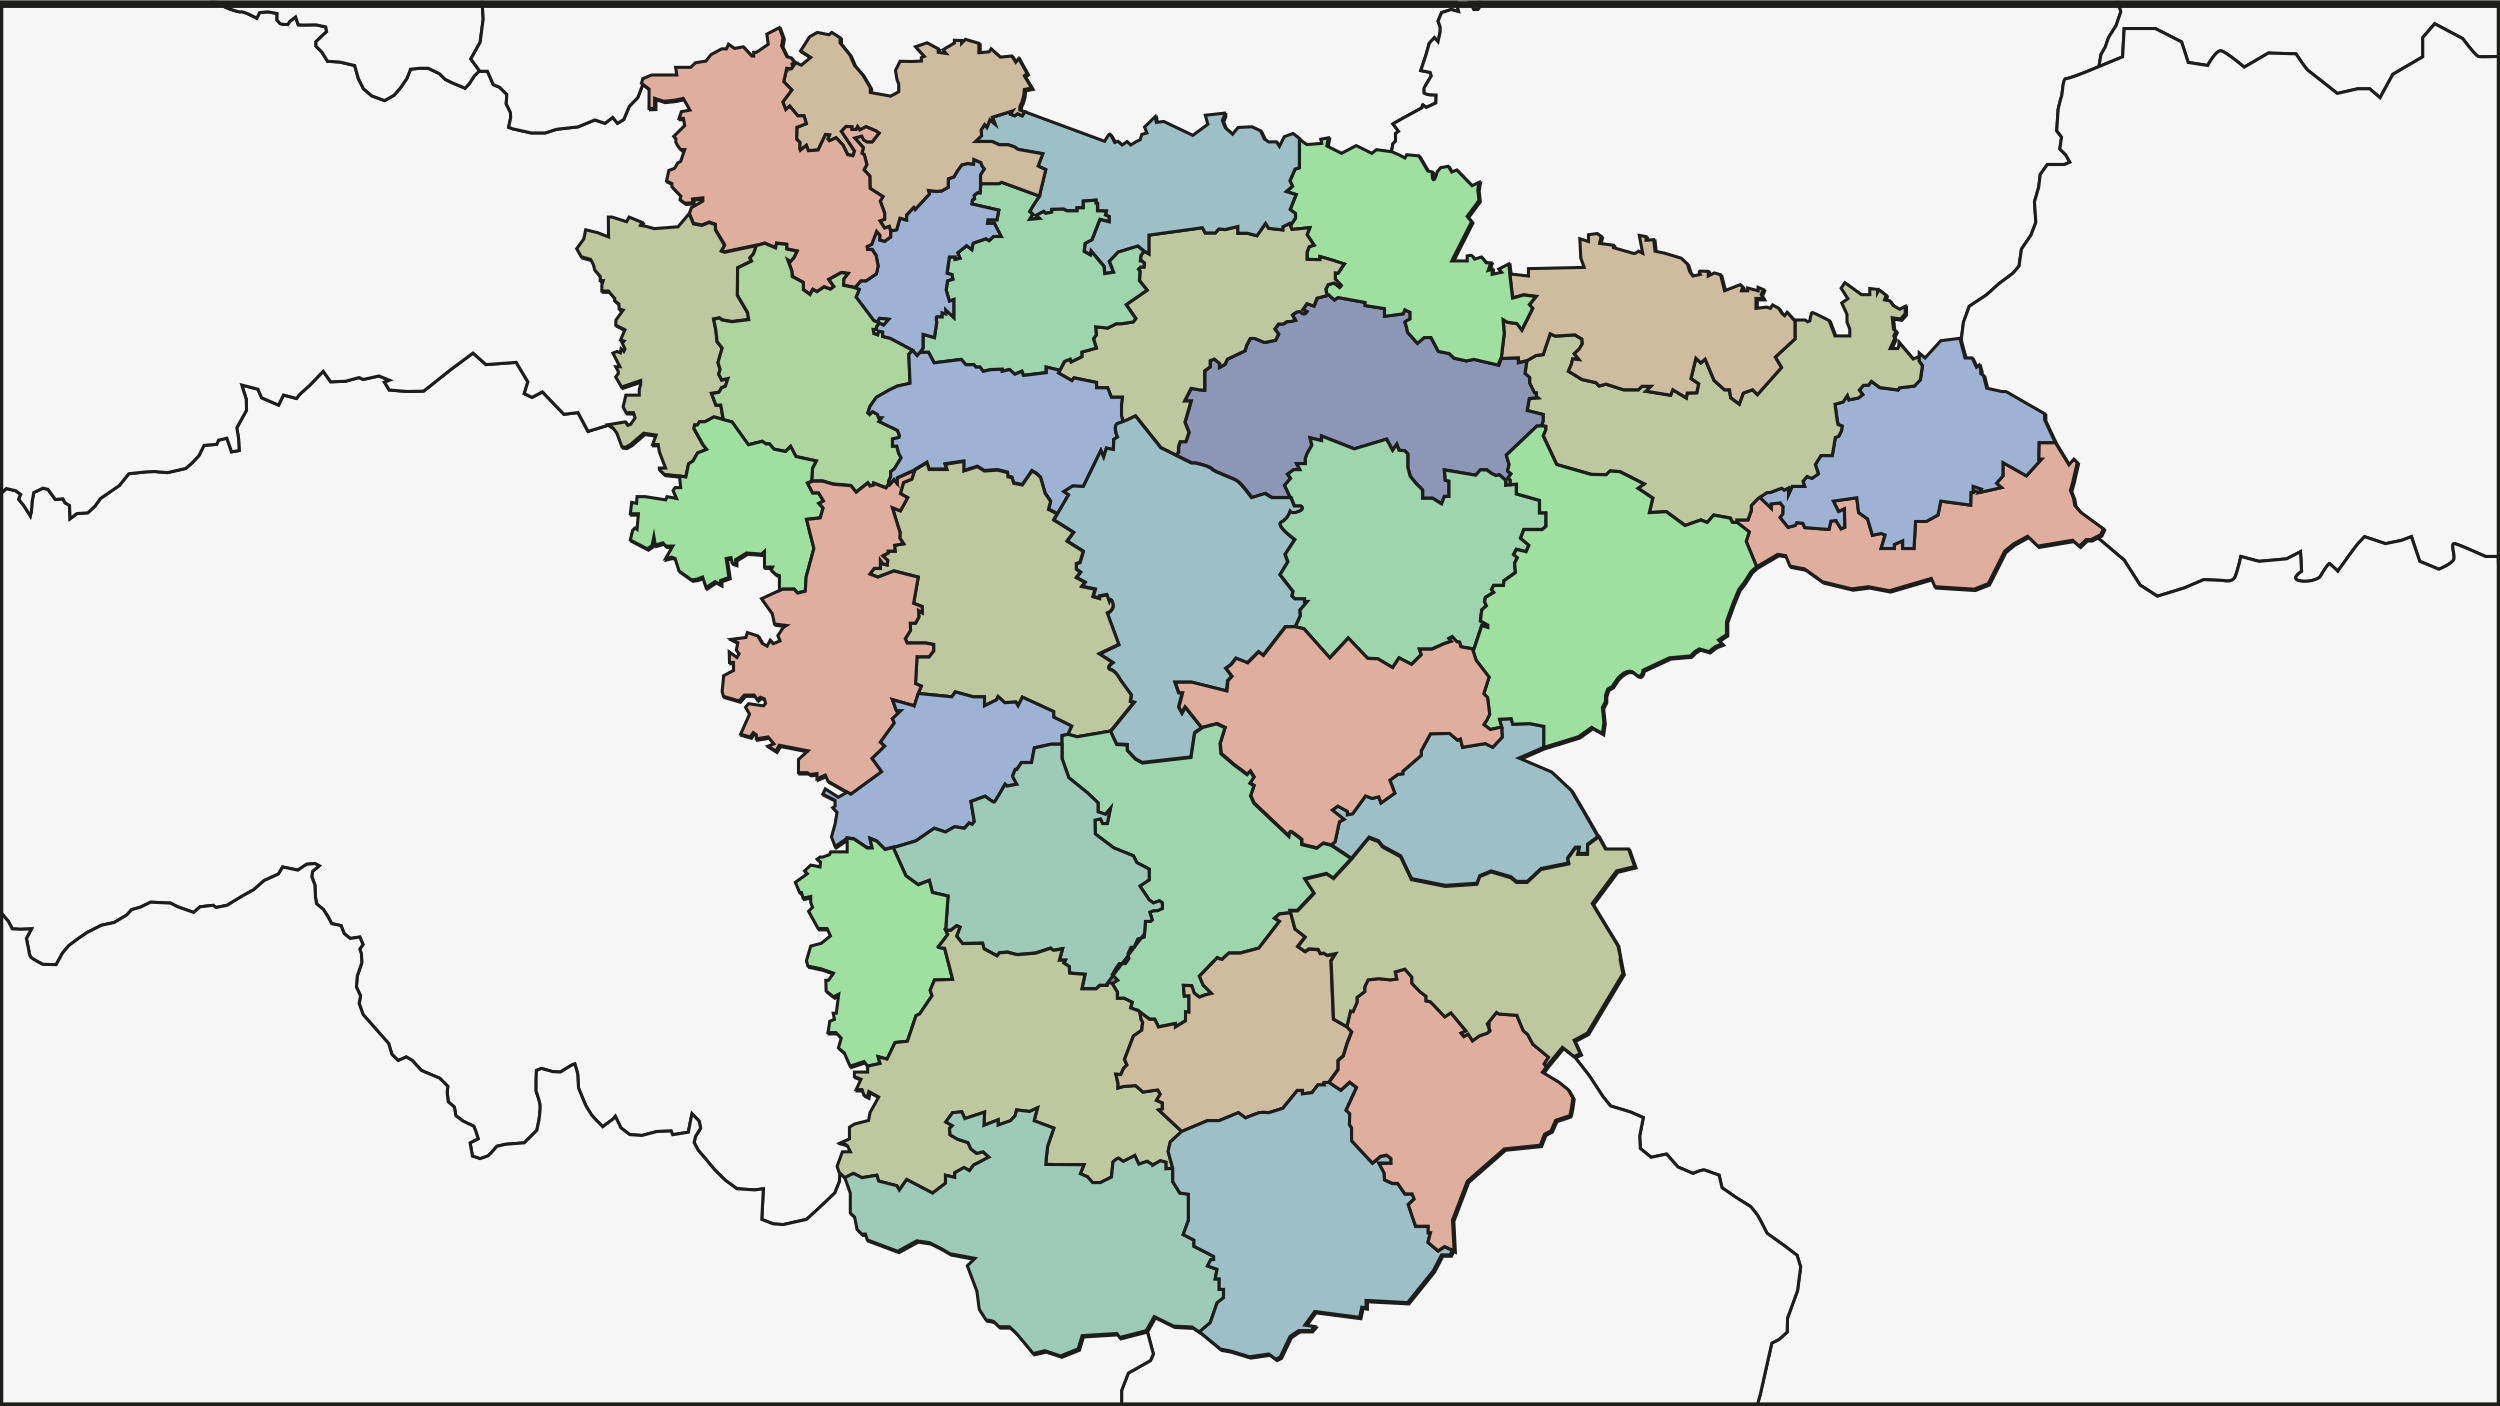 <?xml version="1.0" encoding="utf-8"?>
<!-- Generator: Adobe Illustrator 26.3.1, SVG Export Plug-In . SVG Version: 6.00 Build 0)  -->
<svg version="1.1" id="Слой_1" xmlns="http://www.w3.org/2000/svg" xmlns:xlink="http://www.w3.org/1999/xlink" x="0px" y="0px"
	 viewBox="0 0 1920 1080" style="enable-background:new 0 0 1920 1080;" xml:space="preserve">
<rect x="0" y="0" width="1920" height="1080" fill="#808080" stroke="none"/>
<style type="text/css">
	.st0{fill:#F6F6F6;stroke:#1D1D1B;stroke-width:2.361;stroke-miterlimit:10;}
	.st1{fill:none;stroke:#1D1D1B;stroke-width:5;stroke-miterlimit:10;}
	.st2{fill:#9DBFC6;stroke:#1D1D1B;stroke-width:2.361;stroke-miterlimit:10;}
	.st3{fill:#E0AE9D;stroke:#1D1D1B;stroke-width:2.361;stroke-miterlimit:10;}
	.st4{fill:#9DB3D3;stroke:#1D1D1B;stroke-width:2.361;stroke-miterlimit:10;}
	.st5{fill:#BEC79E;stroke:#1D1D1B;stroke-width:2.361;stroke-miterlimit:10;}
	.st6{fill:#CFBB9E;stroke:#1D1D1B;stroke-width:2.361;stroke-miterlimit:10;}
	.st7{fill:#8C96B6;stroke:#1D1D1B;stroke-width:2.361;stroke-miterlimit:10;}
	.st8{fill:#9DE0A0;stroke:#1D1D1B;stroke-width:2.361;stroke-miterlimit:10;}
	.st9{fill:#9DD5AD;stroke:#1D1D1B;stroke-width:2.361;stroke-miterlimit:10;}
	.st10{fill:#AED49F;stroke:#1D1D1B;stroke-width:2.361;stroke-miterlimit:10;}
	.st11{fill:#9DCAB9;stroke:#1D1D1B;stroke-width:2.361;stroke-miterlimit:10;}
</style>
<g>
	<path class="st0" d="M668.3,839.275l7.55,4.26l-6.61,11.82l-1.18,6.15l-10.88,2.83l-3.78,2.37v8.99l-6.87,3.06
		c0,0,4.97,1.2,5.44,2.38c0.47,1.18,2.14,4.48,2.14,4.48h-6.15l-4.03,11.12l1.42,4.49l0.27,0.26l-0.6,0.81l-0.32,5.1l-3.51,8.72
		l-8.34,7.99l-7.8,7.3l-5.7,5.1l-17.89,3.99l-7.76-0.58l-8.66-3.41l1.22-23.48l-6.56,0.84l-13.78-0.92l-8.94-6.54l-7.9-7.79
		l-6.99-8.39l-5.89-6.84l-3.11-5.89l0.99-4.61l4.01-6.47l-1.16-5.4l-5.44-5.66l-0.82,3.67l-2.03,10.52l-12.01,1.93l-1.24-2.84
		l-10.87,0.37l-11.57,3.04l-9.33-0.66l-6.78-5.21l-4.27-8.85l-1.65,2.03l-8.01,5.97c0,0-7.8-7.74-8.51-8.95
		c-0.71-1.2-3.42-5.48-4.12-6.58c-0.69-1.1-5.96-14.11-5.96-14.11l-0.72-11.43l-2.15-7.17l-3.04,1.25l-7.95,4.97l-5.96-0.28
		l-8.68-2.43l-3.83,1.54l-0.25,7.32l-0.01,8.56c0,0,2.63,7.22,3.06,10.46c0.44,3.23-0.86,11.61-0.86,11.61l-1.63,8.03l-9.67,9.57
		l-14.58,1.16l-6.45,1.51c0,0-5.56,6.55-6.64,7.21c-1.06,0.67-6.29,2.29-6.29,2.29l-5.85-1.94l-1.8-10.23l6.21-3.13l-1.98-6.1
		l-1.41-3.53l-8.21-3.91l-5.54-4.15l-1.13-6.65l-4.72-4.03l-0.82-7.27l0.5-4.57l-6.15-6.22l-14.15-5.99l-6.9-7.62l-4.72-2.78
		l-6.17,2.78l-4.89-4.81l-2.44-8.24l-19.64-22.28l-3.06-8.5l1.1-5.83l-3.18-6.82l0.62-8.3l3.49-10.34l-0.25-6.68l-1.26-3.8
		l2.46-3.61l-2.46-5.67l-7.35,1.12l-4.57-3.66l-2.51-6.21l-7.16-1.53l-3.21-5.99l-3.21-4.95l-5.2-4.29l-0.85-5.11l-0.44-9.31
		l-2.39-6.46l0.69-4.13l5.03-4.14l-3.24-1.71l-6.44,0.48l-6.71,4.52l-11.69-2.42l-3.13,5.35l-11.14,5.11l-8.01,7.05l-8.24,4.55
		l-12.22,7.38l-8.35,1.66l-2.36-1.66l-9.99,1.13l-4.87,4.35l-12.35-4.35l-5.44-2.83l-15.18-0.72l-8.25,3.95l-6.42,1.8l-3.84,4.14
		l-9.65,5.75l-9.63,2.06l-10.77,5.39l-7.06,4.8l-7.28,5.4l-4.86,5.74l-4.92,8.96l-10.19-0.22c0,0-6.99-3.52-8.81-5.08
		c-1.81-1.57-1.92-5.34-1.92-5.34l-1.95-9.46l3.91-7.4l-8.55,0.33l-6.18-0.33l-3.07-5.84L0,700.055v-320.41l4.89-4.46l7.12,1.71
		l3.91,2.87l-1.54,3.76l3.84,4.68l5.07,8l0.85-3.68l0.53-7.46l1.25-6.77l7.09-3.4l3.8,0.91l5.74,7.84l5.69-0.55l1.71,3.08l3.45,2.03
		l0.39,10.19l5.24-3.95l8.4-0.59l5.46-5.09l4.25-5.92l14.51-9.97l7.27-9.05l13.38-1.45l6.53-0.24l9.84,0.84l13.9-3.19l4.83-4.15
		l5.36-5.71l3.96-7.9l9.69-0.77l1.46-3.25l6.36-1.46l3.61,10.46l5.85-1.01l-0.5-9.38l-1.33-7.97l1.28-2.47l6.17-11.05l-0.21-8.53
		l-3.44-10.9l12.43,3.21l2.84,6.6l13,5.64l3.79-7.75l9.97,2.62l2.61-3.3l7.62-6.85l10.3-10.73l5.72,8.09l11.38-0.41l10.43-2.86
		l3.19,1.48l12.06-2.68l8.14,3.25l-3.87,1.5l3.66,6l13.62,1.16l12.8-0.28l20.98-16.67l16.94-12.56l9.95,8.83l23.23-1.68l8.97,14.98
		l-2.79,9.04l5.96,2.86l8.01-4.2l16.48,17.2l10.81-1.32l7.73,14.44l15.4-4.72l1.18,0.6l3.73,2.66l2.83,3.91l3.91,10.45l2.66,0.36
		l3.9-2.13l10.11-8.68l9.57,1.41l-2.66,7.27h4.25l0.9,5.67l4.78,12.42h-4.78v1.17l3.72,3.62l11.88,1.24l4.69,0.69l-0.02,0.13
		l-4.78-0.7l0.87,8.86h-4.25l-1.59,2.3l2.65,6.03l-7.27-1.41l-1.06,2.48l-15.78-2.48h-6.21l-0.35,5.14l-3.73-0.7l-1.07,8.72h6.21
		l-1.06,12.01l-1.59-1.06l-1.79,1.77l-1.77,7.45l12.95,6.74l3.72-2.48l1.43-6.91l1.06,6.56l5.86-1.77l2.12,2.48h5.5l-5.5,9.57
		l4.44-1.06l2.83,1.06l3.01,9.61l9.76,6.88l4.25-0.71l4.09-1.59l2.65,8.15l6.92-4.6l4.26,2.3v-3.19l6.39-2.3l-2.14-14.55l3.73-0.71
		l0.88,4.26l2.66,0.89v-3.56l8.35-5.13l11.52,0.89l2.3-2.13v12.05h6.21l-1.07,2.3l3.56,3.38l2.76,0.88v11.41l-13.72,6.34l8.28,11.59
		l1.66,7.8l9.22,1.18l-2.61,1.65l-4.01,6.15l1.65,4.03l-5.2,2.12l-2.37-2.6l-2.36,4.49l-3.79-2.13l-3.3-5.67l-8.04-2.6l-1.19,3.79
		l-11.11,1.42l4.97,2.59l-1.18,5.68l2.13,2.83l-1.66,2.85l-5.91-4.26l0.24,8.04h3.06v6.14l-7.56,4.02l-1.18,12.3l0.94,3.55
		l12.07,3.54l4.01-4.5h7.58l2.36,3.56l2.36-1.89l3.07,1.18l0.95,3.55l-1.66,1.89l-11.34-1.65l-2.38,2.65l3.08,5.39l-6.85,15.36
		l7.33,2.13l2.36-3.31l2.37,1.66v3.07l8.98-1.42l4.49,5.31l-4.49,1.78l5.92,3.79l2.83-4.5l21.99,4.27l-7.33,6.61v10.17h6.86
		l1.89,1.42l5.44-0.71v4.01l6.38-2.83l2.13,4.73l14.72,8.35l-6.87,3.88l-9.94-6.38l-1.89,4.02l9.38,4.72v4.5l-1.81,1.19l3.3,3.54
		l-1.49,8.98l-2.76,9.93l2.76,7.33l9.28-6.31v10.47h-12.62l-0.94,2.13l-5.2,1.89h-2.13l-2.13,1.54l2.6,2.24l-0.47,3.79l-7.08-1.43
		l-4.74,4.5l2.13,2.13l-9.22,6.61l3.3,7.82h1.42l1.18,4.25l5.93-1.18v4.73l1.41,3.54l-3.08,3.07l7.33,13.24h6.86l2.6,5.68
		l-7.05,5.68l-8.07,2.12l-3.32,11.36l1.18,4.01l10.21,2.14l4.69,1.65l4.73,1.65l-3.79,5.44h-2.12l0.23,8.28l5.68,4.48l4.01-2.12
		l-1.89,14.66h-2.36l0.95,4.73l-3.56,1.42l-1.41,8.74h6.15l4.02,4.27l-2.13,7.56l4.49,3.79l4.49,10.16l10.65-3.55l2.83,3.55
		l9.39-2.12l0.02,0.02l-9.46,2.13v4.49h-10.17v3.55l5.07,1.9l-3.66,8.03h4.5l1.42,4.25l2.84,1.43L668.3,839.275z"/>
	<path class="st0" d="M540.82,152.965v2.48l-8.86,5.15l-1.47,4.4l-0.04-0.08l-8.68,10.29l-18.28,1.42l-6.38-1.77l-4.25-0.71
		l1.24-2.32l-9.94-4.07l-1.95,3.55l-11.16-3.55h-2.85l0.18,15.25l-8.16-3.2l-9.39-2.3l-1.42,6.92l-5.5,7.62l3.54,6.21l7.11,1.95
		l2.12,3.91l1.06,4.25l4.25,4.97v3.19h2.32l-1.07,3.37v4.61h4.96l4.97,5.86l-0.18,1.59l3.37,2.66l0.17,3.73l3.03,0.88l-5.5,7.63
		l-0.18,3.89l7.09,3.56l-3.36,7.8l2.65,0.88l-1.41,1.42l2.12,4.62l-0.88,1.94l-2.13-1.94l-0.54,3l-2.48-1.06l-3.19,1.24l5.32,10.47
		h-3.19l1.95,3.54v1.77l-1.95,2.49l4.44,7.81l14.7-4.97v3.01l-1.06,3.9v4.26h-10.28l-2.12,9.05l2.3,4.43h5.67l1.24,4.08l-1.32,1.85
		l-2.22,3.12l-2.13,0.7l-1.77-2.66l-13.13,2.13l-1.18-0.6l-15.4,4.72l-7.73-14.44l-10.81,1.32l-16.48-17.2l-8.01,4.2l-5.96-2.86
		l2.79-9.04l-8.97-14.98l-23.23,1.68l-9.95-8.83l-16.94,12.56l-20.98,16.67l-12.8,0.28l-13.62-1.16l-3.66-6l3.87-1.5l-8.14-3.25
		l-12.06,2.68l-3.19-1.48l-10.43,2.86l-11.38,0.41l-5.72-8.09l-10.3,10.73l-7.62,6.85l-2.61,3.3l-9.97-2.62l-3.79,7.75l-13-5.64
		l-2.84-6.6l-12.43-3.21l3.44,10.9l0.21,8.53l-6.17,11.05l-1.28,2.47l1.33,7.97l0.5,9.38l-5.85,1.01l-3.61-10.46l-6.36,1.46
		l-1.46,3.25l-9.69,0.77l-3.96,7.9l-5.36,5.71l-4.83,4.15l-13.9,3.19l-9.84-0.84l-6.53,0.24l-13.38,1.45l-7.27,9.05l-14.51,9.97
		l-4.25,5.92l-5.46,5.09l-8.4,0.59l-5.24,3.95l-0.39-10.19l-3.45-2.03l-1.71-3.08l-5.69,0.55l-5.74-7.84l-3.8-0.91l-7.09,3.4
		l-1.25,6.77l-0.53,7.46l-0.85,3.68l-5.07-8l-3.84-4.68l1.54-3.76l-3.91-2.87l-7.12-1.71L0,379.645V1.795h165.92l7.39,3.85
		c0,0,10.18,4.18,11.77,3.42c1.59-0.74,12.11,4.91,12.11,4.91l2.23-4.32l6.26-0.59l7.06,1.3v4.97c0,0,1.86,2.42,2.54,2.89
		c0.7,0.49,5.71,0.64,5.71,0.64l1.58-2.45l4.45-3.38l2.04,6.04l3.55,0.16l10.05-0.16l7.53,1.61l0.66,3.72l-2.88,2.51l-5.31,5.12v3.4
		l4.68,4.76l4.21,6.87l9.3,0.58l11.55,2.67l2.76,9.84l3.95,8l6.31,5.42l9.93,3.68l7.35-4.17l4.71-5.47l5.1-7.39l2.81-7.1l7.01-0.71
		h6.55l8.61,4.19l4.41,4.35l5.63,2.75l9.65,4.03l3.25-3.47l3.83-5.96l3.69-3.58h6.4l4.5,10.28l4.83,2.01l5.55,5.43l-0.46,7.37
		l3.21,6.41l0.25,4.03l-1.61,7.48l2.89,1.14l14.45,3.22h10.85l8.64-2.8l16.46-1.86l12.91-5.3l7.86,2.58l5.86-4.53l3.7,4.53
		l4.82-2.95l4.2-10.02l6.56-6.84l3.83-9.9l5.85,4.43v14.89l4.26-0.17v-7.63l7.09,2.3l8.52-0.88l6.39-1.42l5.13,9.06l-6.56,1.22
		l-1.77,5.15h3.37l0.92,5.5l-8.37,8.33l1.6,1.77v2.67l1.41,2.66l1.24,1.77l1.24,1.25h2.88l-3.05,9.04l-2.31,1.24
		c0,0-1.77,3.01-2.12,3.72c-0.35,0.71-4.62,1.96-4.62,1.96l-1.86,8.15l4.17,1.95v2.48l6.91,7.27l-0.71,2.67l3.73,2.65l6.2-0.35
		l-0.35-2.83L540.82,152.965z"/>
	<path class="st0" d="M368.74,32.475l-7.14,12.78l6.86,9.47h-0.51l-3.69,3.58l-3.83,5.96l-3.25,3.47l-9.65-4.03l-5.63-2.75
		l-4.41-4.35l-8.61-4.19h-6.55l-7.01,0.71l-2.81,7.1l-5.1,7.39l-4.71,5.47l-7.35,4.17l-9.93-3.68l-6.31-5.42l-3.95-8l-2.76-9.84
		l-11.55-2.67l-9.3-0.58l-4.21-6.87l-4.68-4.76v-3.4l5.31-5.12l2.88-2.51l-0.66-3.72l-7.53-1.61l-10.05,0.16l-3.55-0.16l-2.04-6.04
		l-4.45,3.38l-1.58,2.45c0,0-5.01-0.15-5.71-0.64c-0.68-0.47-2.54-2.89-2.54-2.89v-4.97l-7.06-1.3l-6.26,0.59l-2.23,4.32
		c0,0-10.52-5.65-12.11-4.91c-1.59,0.76-11.77-3.42-11.77-3.42l-7.39-3.85h204.32l0.86,12.75L368.74,32.475z"/>
	<path class="st0" d="M1118.39,1.795l1.83,7.09l-5.71-1.59l-7.33,2.36l-2.78,6.58c0,0,1.79,4.26,1.7,4.9c-0.09,0.65,0,3.08,0,3.08
		l-1.7,7.82l-2.79-3.09l-3.93,4.23l-2.47,8.83l-4.05,12.2l7.24,1.42l0.83,2.71c0,0-5.51,8.9-5.53,9.33c-0.03,0.42,0.02,3.11,0,3.68
		c0,0.57,3.98,1.4,3.98,1.4l5.26,0.25l-0.22,6.09l-7.36,3.45c0,0-2.35-1.7-2.59-2.08c-0.25-0.38-0.76,2.36-0.76,2.36l-13.73,7.5
		l-8.52,4.83l4.3,5.69l-2.29,1.73v5.83l-2.01,2.02l-1.29,6.95l-10.32-1.4l-3.56,2.83l-12.05-5.94l-5.63,3l-5.55,2.94l-11.34-5.67
		l1.06-6.2l-5.68,1.06l0.71,3.19l-11.53,0.89l-5.54-3.99v-0.62l-4.95-3.91l-6.74,2.49l-3.73,7.45l-2.3-3.54l-5.86,0.16l-3.36-2.3
		l-3.02-6.38l-6.57-3.01l-10.63,0.53l-4.26,5.14c0,0-4.43-4.08-5.14-4.43c-0.72-0.36-2.67-6.21-2.67-6.21l1.6-3.72v-1.78l-14.71,1.6
		l1.95,6.92l-11.53,8.51l-22.35-10.65l-5.66,0.72l-0.9-4.44l-8.16,7.98l1.77,4.61l-3.89,1.07l-1.24,4.07l-3.55,1.77l-3.72,2.32
		l-2.85-2.67l-3.72,2.67l-3.19-2.85l-2.48,0.89c0,0-3.19-6.55-3.9-6.55c-0.72,0-3.91,5.66-3.91,5.66l-61.35-22.7l-1.96,3.2
		l-3.54-1.59l-2.31,1.59l-3.01-1.24l0.05-0.1l3,1.22l2.3-1.59l3.56,1.59l1.94-3.18l-3.54-1.06v-3.56l1.24-2.3l1.42-4.97l0.53-5.13
		l5.68-1.08l-5.68-9.39l2.13-1.77l-6.38-11.54l-2.31,2.85l-3.01-4.79l-8.87,0.88l-7.09-6.38l-1.42,2.31l-7.98,0.71v-7.27
		l-10.29-3.03l-3.01,3.03v-2.14l-5.5-0.18v2.13l-8.69,5.14l2.3,2.85l-6.03-0.89v-2.66l-8.51-4.61l-8.86,3.01l6.74,7.45l-2.3,0.89
		v2.65l-7.64,0.36l-8.69-0.17l-3.54,6.92l1.06,6.73l1.42,3.9v5.86l-6.21,3.36l-15.6-2.83v-3.55l-5.68-9.75l-6.56-7.63l-3.37-7.8
		l-7.62-9.4v-3.9l-6.39-4.08l-2.12,1.77l-9.04-1.77l-5.86,3.37l-6.92,10.82l7.81,4.96l-7.28,6.03c0,0-5.21-2.27-5.85-3.09l0.53,0.79
		l-0.03,0.02l-0.52-0.76c-0.02-0.02-0.02-0.03-0.03-0.04l-1.74-2.55l-3.38-0.89l-4.07-8.33l1.06-6.21l-2.83-7.8l-9.58,4.96l1.07,7.8
		l-9.06,6.21h-2.12v2.84h-1.42l-6.56-7.09l-6.74,1.24l-4.62-3.2l-1.59,3.55h-3.72l-8.16,4.43l-3.9,4.97l-7.98,1.24l-3.73,3.55H519.9
		l0.89,5.86h-19.34l-6.74,2.83l-1.06,3.55l-3.83,9.9l-6.56,6.84l-4.2,10.02l-4.82,2.95l-3.7-4.53l-5.86,4.53l-7.86-2.58l-12.91,5.3
		l-16.46,1.86l-8.64,2.8h-10.85l-14.45-3.22l-2.89-1.14l1.61-7.48l-0.25-4.03l-3.21-6.41l0.46-7.37l-5.55-5.43l-4.83-2.01
		l-4.5-10.28h-5.89l-6.86-9.47l7.14-12.78l2.36-17.93l-0.86-12.75H1118.39z"/>
	<polygon class="st0" points="1137.21,4.345 1135.05,7.295 1131.83,7.295 1129.03,1.795 1136.37,1.795 	"/>
	<path class="st0" d="M1118.39,1.795l1.83,7.09l-5.71-1.59l-7.33,2.36l-2.78,6.58c0,0,1.79,4.26,1.7,4.9c-0.09,0.65,0,3.08,0,3.08
		l-1.7,7.82l-2.79-3.09l-3.93,4.23l-2.47,8.83l-4.05,12.2l7.24,1.42l0.83,2.71c0,0-5.51,8.9-5.53,9.33c-0.03,0.42,0.02,3.11,0,3.68
		c0,0.57,3.98,1.4,3.98,1.4l5.26,0.25l-0.22,6.09l-7.36,3.45c0,0-2.35-1.7-2.59-2.08c-0.25-0.38-0.76,2.36-0.76,2.36l-13.73,7.5
		l-8.52,4.83l4.3,5.69l-2.29,1.73v5.83l-2.01,2.02l-1.29,6.95l1.37,0.19l5.86,2.49l4.29,2.3l1.38-2.49l9.4,0.9l6.74,11.52l3.55,0.89
		c0,0-0.53,4.61,0.71,5.85c1.24,1.24,3.01-6.03,3.01-6.03l2.66-3.19l5.85-1.06l2.67,4.43l3.89-1.6l11.71,12.07l5.33-2.5l-0.9,5.68
		l0.9,8.16l-9.06,12.24l3.38,4.08l-15.25,30.15h11.87v-3.91c0,0,2.85-0.53,3.38-0.35c0.53,0.18,2.3,2.84,2.3,2.84l5.32-1.6
		l3.55,4.44h3.55l-1.96,5.85l3.02-0.9v3.91l7.27-1.59l-2.12-2.48l7.62-3.91l0.89,7.69l14.21,1.59v-5.67l42.8-0.94l-2.61-7.1
		l-0.71-14.89l6.62,2.12v-5.2l6.63-0.95l3.08,2.14l-1.2,5.43l10.65,1.42v1.88c0,0,15.13,4.27,15.84,4.5c0.71,0.24,3.55-1.8,3.55-1.8
		l3.07,1.57l-2.59-13.72l5.19,0.96v2.83l5.91-0.47l0.95,8.83l7.56,1.57l12.54,3.78l4.73,4.49l1.89,5.91l2.36,3.31l5.68-1.18
		c0,0-1.65-2.6,0-2.6c1.65,0,6.15,0.24,6.15,0.24v3.54l4.72-2.36l4.73,1.41l3.07,12.3l12.07-4.72l1.89,1.89l-0.95,2.83h4.73v-2.12
		l8.04,2.12v-2.59l4.03,1.65l-1.67,4.01l1.67,2.85h-5.68v7.56l8.27-0.94l2.84,0.94l1.66-2.59l4.72,2.59l2.38,3.78l2.12,1.9
		l1.89-2.61l5.35,5.76l0.1,0.12h8.41l1.88,1.33l1.67-0.66c0,0,0.94-6.67,2.12-6.43c1.18,0.24,12.77,6.15,12.77,6.15l4.49,11.83
		h11.36v-5.21l-2.14-5.44v-5.9l-4.01-8.75l4.72-3.31l-5.2-8.04l2.84-4.26l12.77,9.21h6.38v-4.72l5.92,0.71v2.36l1.18-2.12l5.44,4.25
		l-1.19,3.55l4.02,0.71l2.6,3.55l4.97,2.95l4.26-2.24v5.66l-3.55,4.03l-6.39-0.94l0.94,8.74l1.89,1.65l-1.65,3.56l0.71,2.12
		l-3.54,7.57h5.91l0.71-1.65l0.24-3.09l10.87,12.78l4.49-1.89v3.54l2.6,3.55l-1.49,9.81l-0.16,1.06l-4.43,4.67l0.07-0.02l4.5-4.73
		l0.17-1.05l1.48-9.82l-2.59-3.55v-6.14l4.48,3.78l12.06-13.25l14.66-1.89l0.06,0.22l1.67-13.4l4.47-12.41l13.3-8.84l9.51-8.52
		l10.71-8.01l4.74-5.53l1.83-12.99l7.35-10.83l3.71-9.75l-1.07-15.77l3.27-11.27l1.16-9.71l5.48-7.67h13.1l4.23-1.78l-3.19-5.52
		l-4.56-4.65l1.34-9.15l-3.73-4.76l1.08-16.51c0,0,1.97-8.51,2.65-10.05c0.67-1.52,0.88-13.6,3.32-13.51
		c2.45,0.09,15.55-5.22,15.55-5.22l9.82-4.06l1.57-9.26l3.35-5.87l2.43-7.14l5.78-9.13l3.68-10.64l-1.98-7.3h-490.43l0.84,2.55
		l-2.16,2.95h-3.22l-2.8-5.5"/>
	<path class="st0" d="M1626.8,1.795H1920v41.57c-1.14,0.03-2.3,0.06-3.44,0.08c-0.5,0.01-0.99,0.02-1.48,0.03
		c-0.83,0.03-1.63,0.05-2.41,0.06c-0.36,0.01-0.72,0.01-1.07,0.02h-0.08c-0.49,0.02-0.97,0.03-1.44,0.03c-0.25,0-0.5,0.01-0.73,0.01
		c-0.835,0.01-1.61,0.015-2.309,0.012c-0.701-0.003-1.325-0.012-1.851-0.032c-0.8-0.03-1.38-0.08-1.68-0.16
		c-2.55-0.67-12.09-13.71-12.09-13.71l-21.58-11.48l-9.17,10.63v14.78l-22.96,13.43l-9.85,17.99l-7.93-6.84h-9.36l-15.54,3.55
		c0,0-19.86-15.72-22.18-17.44c-2.32-1.72-9.52-12.97-9.52-12.97l-21.22-0.6l-18.54,10.82c0,0-13.84-11.67-17.73-12.52
		c-3.87-0.85-10.37,11.22-10.37,11.22l-14.94-2.3l-5.1-15.79l-20.2-10.26h-23.88l-1.2,21.71l-18.18,7.5l1.57-9.26l3.35-5.87
		l2.43-7.14l5.78-9.13l3.68-10.64L1626.8,1.795z"/>
	<path class="st0" d="M1920,43.365v398.94l-0.85,0.42l-0.49-15.35h-9.81c0,0-20.09-9.15-23.58-9.84c-3.5-0.7,0.1,8.06-0.6,11.65
		c-0.7,3.59-11.58,7.99-11.58,7.99l-14.72-6.07l-6.4-18.94l-7.57,2.83l-12.37,2.54l-16.05-5.37c0,0-3.14,3.23-5.07,5.37
		c-1.94,2.13-15.46,21.11-15.46,21.11s-5.27-5.12-6.24-5.79c-0.96-0.66-5.83,7.47-7.28,9.87c-1.45,2.38-10.45,4.97-16.67,3.09
		c-6.22-1.89,2.36-7.17,2.36-7.17l-0.83-14.94l-10.63,5.48l-21.24,1.92l-13.92-3.73c0,0-2.21,10.12-4.32,15.35
		c-2.11,5.21-9.15,3.09-9.15,3.09l-15-0.66l-15.05,6.4l-20.59,6.33l-13.3-8.56l-12.24-19.19l-20.01-16.93l2.96-1.53l2.13-4.48
		l-17.5-12.77l-4.49-5.21l-0.94-5.44l-2.37-6.14l1.9-6.86l3.3-14.42l-2.6-2.61l-3.79,4.26l-10.39-17.02h-0.07l-8.28-17.73v-4.49
		l-29.56-17.03h-3.31l-11.58-2.6l-2.37-9.69l-2.13-1.42v-2.61l-1.18-4.01l-2.12,1.65l-3.32-7.09h-5.44l-0.66-2.53l-3.3-12.38v-0.01
		l1.67-13.4l4.47-12.41l13.3-8.84l9.51-8.52l10.71-8.01l4.74-5.53l1.83-12.99l7.35-10.83l3.71-9.75l-1.07-15.77l3.27-11.27
		l1.16-9.71l5.48-7.67h13.1l4.23-1.78l-3.19-5.52l-4.56-4.65l1.34-9.15l-3.73-4.76l1.08-16.51c0,0,1.97-8.51,2.65-10.05
		c0.67-1.52,0.88-13.6,3.32-13.51c2.45,0.09,15.55-5.22,15.55-5.22l9.82-4.06l18.18-7.5l1.2-21.71h23.88l20.2,10.26l5.1,15.79
		l14.94,2.3c0,0,6.5-12.07,10.37-11.22c3.89,0.85,17.73,12.52,17.73,12.52l18.54-10.82l21.22,0.6c0,0,7.2,11.25,9.52,12.97
		c2.32,1.72,22.18,17.44,22.18,17.44l15.54-3.55h9.36l7.93,6.84l9.85-17.99l22.96-13.43v-14.78l9.17-10.63l21.58,11.48
		c0,0,9.54,13.04,12.09,13.71c0.3,0.08,0.88,0.13,1.68,0.16c0.53,0.02,1.15,0.03,1.85,0.03s1.48,0,2.31-0.01
		c0.23,0,0.48-0.01,0.73-0.01c0.47,0,0.95-0.01,1.44-0.03h0.08c0.35-0.01,0.71-0.01,1.07-0.02c0.78-0.01,1.58-0.03,2.41-0.06
		c0.49-0.01,0.98-0.02,1.48-0.03C1917.7,43.425,1918.86,43.395,1920,43.365z"/>
	<path class="st0" d="M1920,442.305v635.9h-570.11l2.02-7.38l8.84-39.33l5.61-2.91l6.16-5.48l0.3-10.87l7.71-21.07l2.36-18.14
		l-2.75-8.97l-9.48-7.16l-13.59-9.77c0,0-6.2-12.35-7.29-13.86c-1.11-1.51-5.14-6.5-5.14-6.5l-12.07-7.58l-10.07-7.03l-2.27-9.64
		c0,0-8.72-2.99-10.77-3.83c-2.07-0.84-9.1,2.54-9.1,2.54l-11.69-4.95l-8.77-9.97l-11.85,2.5l-8.29-6.78l-0.48-9.53l2.76-14.17
		l-9.76-4.28l-15.35-4.65l-5.84-7.18l-10.52-16.09l-10.67-13.67l4.73-2.12l-4.73-10.41l10.17-5.43l27.43-45.88c0,0,0,0-0.47-1.66
		c-0.48-1.65-3.78-20.1-3.78-20.1l-10.65-17.49l-8.74-14.42l18.67-25.06l13.95-3.32l-4.73-13.48h-17.73l-5.44-9.93l-0.38,0.29
		l-10.09-17.66l-10.41-17.73l-15.14-14.19l-25.05-10.64l19.15-8.28v-16.02l0.06,0.02v16.07l26.73-8.27l9.92-7.1l8.28,4.74l1.18-8.28
		l-1.18-11.77l2.37-4.54v-4.73l1.65-4.72l3.55-2.14l3.78-5.68c0,0,8.04-9.93,13.48-4.25c5.44,5.67,6.39-2.61,6.39-2.61l20.32-9.45
		l16.09-1.42l3.31-3.31l3.55-2.13l7.33,2.13l5.19-4.02l4.97-1.89l-2.83-3.08l6.15-4.01v-10.18l4.96-13.71l4.49-10.87l4.02-5.21
		l5.44-8.51l4.26-3.79l-8.04-19.38l2.36-7.33l0.07,0.05l-2.37,7.33l8.04,19.39l16.09-9.46l6.13,0.94l3.32,8.04l11.11,2.13
		l13.95,9.93l22.46,5.44l12.77-1.65l16.08,3.07l32.17-9.46l2.83,6.39l30.03,1.89l10.88-4.26l12.52-24.83l6.86-5.67l10.88-5.92
		l7.81,7.58l26.72-4.5l5.19,4.5l5.21-4.97h3.79l4.36-2.26l20.01,16.93l12.24,19.19l13.3,8.56l20.59-6.33l15.05-6.4l15,0.66
		c0,0,7.04,2.12,9.15-3.09c2.11-5.23,4.32-15.35,4.32-15.35l13.92,3.73l21.24-1.92l10.63-5.48l0.83,14.94c0,0-8.58,5.28-2.36,7.17
		c6.22,1.88,15.22-0.71,16.67-3.09c1.45-2.4,6.32-10.53,7.28-9.87c0.97,0.67,6.24,5.79,6.24,5.79s13.52-18.98,15.46-21.11
		c1.93-2.14,5.07-5.37,5.07-5.37l16.05,5.37l12.37-2.54l7.57-2.83l6.4,18.94l14.72,6.07c0,0,10.88-4.4,11.58-7.99
		c0.7-3.59-2.9-12.35,0.6-11.65c3.49,0.69,23.58,9.84,23.58,9.84h9.81l0.49,15.35L1920,442.305z"/>
	<path class="st0" d="M1382.89,973.025l-2.36,18.14l-7.71,21.07l-0.3,10.87l-6.16,5.48l-5.61,2.91l-8.84,39.33l-2.02,7.38H861.4
		v-10.35l5.17-13.35l16.96-9.57l2.26-5.01l-4.51-16.9l6.15-10.87l14.9,7.33l14.18,0.7l6.4,4.38l-0.72-0.6l0.08-0.07l0.69,0.58h0.01
		l15.36,12.65l7.56,1.42l14.66,4.48l14.9-2.12l5.43,4.03l3.32-1.67l7.56-15.84l6.62-4.48h9.69l2.61-3.09l-7.56-1.18l7.56-10.39
		l34.52,4.48l1.66-7.8l3.31,0.47v-5.67l31.91,1.66l19.63-24.37l6.39-12.28h6.62l1.63-3.5l-5.88-2.65l-4.97,3.3l-7.8-6.62l0.03-0.15
		l7.7,6.52l4.97-3.3l5.89,2.66l1.44,0.64l-1.18-23.64l11.34-29.79l28.38-24.84l27.67-2.83l3.31-8.51l4.96-2.61l3.54-8.04
		c0,0,9.7-3.06,10.65-3.54c0.94-0.47,2.6-13.48,2.6-13.48l-3.55-6.38l-7.33-5.92l-12.53-7.56l3.08-4.25l-0.04-0.05l12.28-14.87
		l8.99,7.09l10.67,13.67l10.52,16.09l5.84,7.18l15.35,4.65l9.76,4.28l-2.76,14.17l0.48,9.53l8.29,6.78l11.85-2.5l8.77,9.97
		l11.69,4.95c0,0,7.03-3.38,9.1-2.54c2.05,0.84,10.77,3.83,10.77,3.83l2.27,9.64l10.07,7.03l12.07,7.58c0,0,4.03,4.99,5.14,6.5
		c1.09,1.51,7.29,13.86,7.29,13.86l13.59,9.77l9.48,7.16L1382.89,973.025z"/>
	<path class="st0" d="M885.79,1039.925l-2.26,5.01l-16.96,9.57l-5.17,13.35v10.35H0v-378.15l6.35,7.46l3.07,5.84l6.18,0.33
		l8.55-0.33l-3.91,7.4l1.95,9.46c0,0,0.11,3.77,1.92,5.34c1.82,1.56,8.81,5.08,8.81,5.08l10.19,0.22l4.92-8.96l4.86-5.74l7.28-5.4
		l7.06-4.8l10.77-5.39l9.63-2.06l9.65-5.75l3.84-4.14l6.42-1.8l8.25-3.95l15.18,0.72l5.44,2.83l12.35,4.35l4.87-4.35l9.99-1.13
		l2.36,1.66l8.35-1.66l12.22-7.38l8.24-4.55l8.01-7.05l11.14-5.11l3.13-5.35l11.69,2.42l6.71-4.52l6.44-0.48l3.24,1.71l-5.03,4.14
		l-0.69,4.13l2.39,6.46l0.44,9.31l0.85,5.11l5.2,4.29l3.21,4.95l3.21,5.99l7.16,1.53l2.51,6.21l4.57,3.66l7.35-1.12l2.46,5.67
		l-2.46,3.61l1.26,3.8l0.25,6.68l-3.49,10.34l-0.62,8.3l3.18,6.82l-1.1,5.83l3.06,8.5l19.64,22.28l2.44,8.24l4.89,4.81l6.17-2.78
		l4.72,2.78l6.9,7.62l14.15,5.99l6.15,6.22l-0.5,4.57l0.82,7.27l4.72,4.03l1.13,6.65l5.54,4.15l8.21,3.91l1.41,3.53l1.98,6.1
		l-6.21,3.13l1.8,10.23l5.85,1.94c0,0,5.23-1.62,6.29-2.29c1.08-0.66,6.64-7.21,6.64-7.21l6.45-1.51l14.58-1.16l9.67-9.57l1.63-8.03
		c0,0,1.3-8.38,0.86-11.61c-0.43-3.24-3.06-10.46-3.06-10.46l0.01-8.56l0.25-7.32l3.83-1.54l8.68,2.43l5.96,0.28l7.95-4.97
		l3.04-1.25l2.15,7.17l0.72,11.43c0,0,5.27,13.01,5.96,14.11c0.7,1.1,3.41,5.38,4.12,6.58c0.71,1.21,8.51,8.95,8.51,8.95l8.01-5.97
		l1.65-2.03l4.27,8.85l6.78,5.21l9.33,0.66l11.57-3.04l10.87-0.37l1.24,2.84l12.01-1.93l2.03-10.52l0.82-3.67l5.44,5.66l1.16,5.4
		l-4.01,6.47l-0.99,4.61l3.11,5.89l5.89,6.84l6.99,8.39l7.9,7.79l8.94,6.54l13.78,0.92l6.56-0.84l-1.22,23.48l8.66,3.41l7.76,0.58
		l17.89-3.99l5.7-5.1l7.8-7.3l8.34-7.99l3.51-8.72l0.32-5.1l0.6-0.81l4.21,3.97l0.02,0.03l-0.06,0.02l4.26,11.83v15.37l3.3,3.07
		l1.89,9.45l3.55,3.55h2.85l1.42,4.5l23.4,8.75l10.79-5.92v-0.01l3.87-2.11l9.69,1.41l8.99,4.5l6.85,4.02l19.16,3.54l-5.91,5.67
		l7.33,19.4l1.9,14.19l5.19,8.03c0,0,4.5,0.48,5.68,1.18c1.18,0.71,4.26,4.03,4.26,4.03h7.92c0,0,3.42,3.3,4.37,4.01
		c0.94,0.72,13.95,16.56,13.95,16.56l8.99-2.13l12.06,4.02l13.48-5.44l3.06-10.16l26.73-1.66l2.12,3.07l20.34-5.2L885.79,1039.925z"
		/>
</g>
<rect y="3.59" class="st1" width="1920" height="1076.41"/>
<g>
	<polygon class="st2" points="1227.186,642.402 1219.289,648.268 1219.289,649.047 1219.218,649.106 1219.218,655.362 
		1211.865,655.362 1212.833,651.467 1212.703,651.467 1212.903,650.629 1209.834,650.629 1203.921,658.903 1204.062,659.458 
		1203.85,659.741 1204.605,662.739 1183.583,666.941 1172.948,676.868 1164.674,676.868 1160.413,673.327 1145.281,668.842 
		1141.456,670.388 1140.217,670.884 1136.534,672.383 1134.409,678.296 1110.047,679.949 1084.043,674.744 1076.796,659.422 
		1075.769,657.251 1061.817,649.685 1058.737,645.659 1051.406,642.827 1038.163,658.903 1037.974,659.104 1022.452,648.835 
		1025.38,646.533 1028.696,631.165 1032.237,629.276 1023.255,622.182 1027.492,619.113 1034.787,623.091 1034.787,625.7 
		1034.846,625.688 1034.846,625.723 1038.859,625.015 1048.798,611.311 1053.755,613.2 1058.925,612.031 1060.554,616.705 
		1060.59,616.682 1060.613,616.741 1071.26,609.174 1067.471,599.248 1067.542,599.2 1073.621,594.75 1077.41,594.278 
		1077.41,592.39 1091.598,580.09 1091.598,576.549 1098.68,563.542 1113.34,563.306 1119.431,568.464 1119.443,568.464 
		1119.49,568.511 1121.579,567.59 1123.22,573.905 1123.267,573.894 1123.279,573.941 1140.772,571.108 1146.39,573.905 
		1146.449,573.941 1149.754,570.423 1153.779,566.139 1153.425,560.272 1153.425,560.26 1153.307,558.372 1153.319,558.372 
		1153.307,558.348 1153.307,558.336 1151.666,552.47 1154.405,552.317 1156.329,552.222 1160.602,551.998 1161.758,556.176 
		1161.806,556.176 1161.829,556.247 1171.91,555.881 1174.837,555.775 1185.649,557.888 1185.649,573.905 1166.492,582.18 
		1191.551,592.826 1206.683,607.014 1217.094,624.743 	"/>
	<polygon class="st3" points="1615.418,406.152 1613.282,410.638 1610.331,412.16 1605.964,414.427 1602.175,414.427 
		1596.969,419.396 1591.776,414.899 1565.052,419.396 1557.25,411.818 1546.367,417.732 1539.509,423.409 1526.986,448.232 
		1516.103,452.493 1486.074,450.605 1483.241,444.219 1451.077,453.674 1435,450.605 1422.229,452.257 1399.766,446.816 
		1385.814,436.889 1374.707,434.753 1371.391,426.714 1365.253,425.77 1349.164,435.237 1341.126,415.843 1343.499,408.513 
		1343.428,408.466 1334.044,401.183 1334.044,399.377 1342.342,399.377 1342.377,399.295 1342.554,399.295 1345.151,391.964 
		1345.151,388.187 1350.357,382.746 1351.513,381.979 1360.213,390.312 1360.213,390.241 1360.283,390.312 1360.283,386.995 
		1367.07,386.299 1367.082,386.299 1369.431,389.132 1369.195,394.809 1367.07,397.406 1373.22,404.972 1373.279,404.948 
		1373.291,404.972 1378.732,403.556 1380.149,401.431 1384.563,401.891 1385.992,405.208 1386.062,405.208 1404.665,406.625 
		1404.736,406.625 1406.164,400.239 1409.87,399.778 1413.895,406.152 1413.943,406.129 1413.966,406.152 1416.799,404.972 
		1416.563,390.784 1416.492,390.82 1416.492,390.784 1412.054,392.885 1408.053,384.871 1425.947,382.286 1427.363,393.617 
		1434.221,398.586 1438.01,411.122 1438.081,411.11 1438.081,411.122 1444.632,409.705 1444.656,409.705 1447.701,410.886 
		1444.632,421.285 1454.866,421.285 1454.866,418.216 1461.181,415.406 1461.181,421.285 1470.01,421.285 1471.19,400.475 
		1479.464,400.475 1488.447,395.517 1490.572,384.882 1497.925,385.862 1501.124,386.287 1501.136,386.299 1513.435,387.951 
		1513.435,387.939 1513.506,387.951 1513.742,378.249 1515.395,378.249 1515.395,377.104 1520.352,378.154 1520.293,378.249 
		1520.376,378.237 1520.364,378.249 1520.576,378.202 1520.588,378.202 1537.16,374.472 1533.371,371.155 1538.341,365.477 
		1538.341,355.361 1556.235,365.477 1556.259,365.454 1556.306,365.477 1567.897,352.717 1565.761,352.717 1565.997,339.946 
		1578.532,339.946 1588.931,356.967 1592.72,352.706 1595.317,355.314 1592.012,369.738 1590.111,376.596 1592.484,382.734 
		1593.428,388.176 1597.914,393.381 	"/>
	<polygon class="st4" points="1567.826,352.717 1556.259,365.454 1538.341,355.314 1538.341,355.361 1538.258,355.314 
		1538.258,365.477 1533.301,371.155 1537.078,374.472 1520.541,378.19 1520.411,378.166 1521.792,375.652 1515.395,373.527 
		1515.395,373.539 1515.335,373.527 1515.335,378.249 1513.671,378.249 1513.435,387.939 1501.124,386.287 1497.913,385.85 
		1490.572,384.871 1490.572,384.882 1490.501,384.871 1488.376,395.517 1479.394,400.475 1471.107,400.475 1469.927,421.285 
		1461.251,421.285 1461.251,415.371 1461.181,415.406 1461.181,415.371 1454.795,418.216 1454.795,421.285 1444.703,421.285 
		1447.772,410.886 1444.703,409.705 1444.632,409.705 1438.081,411.11 1434.304,398.586 1427.434,393.617 1426.018,382.274 
		1425.947,382.286 1425.947,382.274 1407.982,384.871 1411.995,392.909 1412.054,392.885 1412.066,392.909 1416.492,390.82 
		1416.728,404.972 1413.943,406.129 1409.941,399.767 1409.87,399.778 1409.87,399.767 1406.081,400.239 1404.665,406.625 
		1386.062,405.208 1384.646,401.891 1380.149,401.419 1380.149,401.431 1380.078,401.419 1378.661,403.556 1373.279,404.948 
		1367.141,397.406 1369.278,394.809 1369.514,389.132 1367.141,386.287 1367.082,386.299 1367.07,386.299 1367.07,386.287 
		1360.213,386.995 1360.213,390.241 1351.56,381.955 1351.513,381.979 1351.49,381.955 1357.002,378.331 1359.363,378.331 
		1368.109,375.026 1370.246,376.443 1373.551,374.79 1373.551,379.748 1373.692,379.453 1373.692,379.665 1376.49,373.61 
		1385.85,373.61 1385.826,373.527 1385.992,373.527 1384.8,369.502 1385.744,368.416 1387.797,366.056 1391.527,367.46 
		1391.646,367.366 1391.669,367.378 1396.627,363.825 1394.266,356.731 1398.468,349.955 1407.132,349.955 1407.144,349.873 
		1407.273,349.873 1409.634,335.956 1412.101,335.059 1412.125,335.024 1412.231,334.977 1413.234,332.958 1413.317,332.805 
		1414.367,330.727 1414.84,327.174 1411.759,325.994 1411.594,325.286 1411.051,322.925 1409.398,310.437 1415.406,308.82 
		1415.442,308.761 1415.548,308.737 1418.747,303.933 1419.892,307.167 1427.068,305.739 1427.162,305.668 1427.198,305.656 
		1430.68,303.06 1428.083,299.507 1431.081,296.048 1435.036,295.812 1435.094,295.73 1435.165,295.73 1437.207,293.015 
		1443.546,297.701 1448.987,298.409 1457.734,299.589 1457.781,299.495 1457.864,299.507 1458.773,297.925 1462.562,297.465 
		1470.258,296.521 1470.328,296.45 1470.399,296.438 1474.896,291.705 1475.062,290.654 1476.549,280.834 1473.952,277.281 
		1473.952,271.143 1478.437,274.92 1490.501,261.676 1505.161,259.788 1505.22,260 1505.22,260.012 1508.513,272.394 
		1509.174,274.92 1514.616,274.92 1517.932,282.014 1520.057,280.361 1521.237,284.375 1521.237,286.983 1523.362,288.4 
		1525.734,298.09 1537.314,300.699 1540.631,300.699 1570.187,317.72 1570.187,322.217 1578.461,339.946 1565.926,339.946 
		1565.69,352.717 	"/>
	<path class="st5" d="M1476.407,280.916l-1.487,9.809l-0.165,1.062l-4.426,4.662l-7.602,0.932h-0.012l-3.895,0.472l-0.047,0.071
		l-0.094,0.012l-0.897,1.558l-8.664-1.169l-5.43-0.708l-6.386-4.721l-0.094,0.118l-0.047-0.035l-2.066,2.75l-3.942,0.236
		l-0.071,0.083h-0.071l-3.069,3.541l2.597,3.553l-3.376,2.526l-7.129,1.416l-1.18-3.317l-0.106,0.165l-0.035-0.083l-3.27,4.91
		l-6.044,1.629v0.047l-0.141,0.035l1.652,12.535l0.555,2.349l0.165,0.72l3.069,1.18l-0.472,3.553l-1.039,2.077l-0.036,0.059
		l-1.027,2.077l-2.491,0.897v0.035l-0.142,0.059l-2.349,13.857h-8.629l-0.047,0.083h-0.082l-4.261,6.858l2.361,7.094l-4.839,3.458
		l-3.765-1.416l-0.083,0.106l-0.059-0.024l-2.054,2.384l-1.015,1.169l1.157,3.942h-9.301l-0.035,0.083h-0.095l-2.703,5.843v-4.745
		l-3.317,1.653l-2.125-1.416l-8.747,3.305h-2.361l-0.13,0.083h-0.012l-5.654,3.706l-1.204,0.791l-5.205,5.441v3.777l-2.561,7.247
		h-8.333v0.083h-0.213v1.759h-3.175l-1.652-3.317l-12.772-2.361l-0.118,0.142h-0.024l-4.839,5.536l-4.946-1.9l-12.063,4.261
		l-14.424-10.635l-6.728,0.366l-6.279,0.342l2.609-11.119l-11.332-7.543l4.568-3.187l-0.035-0.024l0.177-0.118l-18.685-9.467
		l-7.566-0.472l-0.13,0.142l-2.703,2.703l-11.591-0.236l-26.487-7.566l-10.399-22.132l1.959-4.592v-2.597l-3.092-0.46l1.109-3.789
		v-4.733l-0.106-0.024v-0.083l-11.981-2.998h-0.012l-0.177-0.047l0.673-3.777l0.968-5.371l6.622-0.472l-0.13-0.106h-0.012
		l-1.039-0.85l-0.012-0.012v-2.809h-0.106v-0.106h-1.357l-3.73-7.46v-4.261l-0.118-0.106l-2.125-1.877l-1.31-1.098l1.417-9.691
		l-0.13,0.024l0.024-0.13l7.035-4.013l5.5-0.708l0.035-0.118h0.047l5.276-15.593l2.986,1.003l1.109,0.519l14.896-0.944l5.442,3.305
		l0.236,3.553l-2.325,3.942l-3.73,3.506l0.012,0.012l-0.106,0.106l3.435,4.344l-4.521-0.449l-0.035,0.13l-0.071-0.012l-1.18,4.533
		l-2.125,4.934l10.411,6.374l10.635,2.373l2.597,2.597l5.205-1.416l13.48,4.332h11.343l2.844-2.679h6.834l-3.671,3.671h0.024
		l-0.118,0.118l18.921,3.069l0.047-0.13l0.047,0.012l1.594-4.037l10.364,6.28l0.036-0.153l0.071,0.035l0.685-3.659l7.259-0.236
		l0.012-0.118h0.071l1.428-6.858l-5.914-4.025l3.742-15.439l3.73,3.506l3.305-2.845l6.858,16.324l8.05,7.165h3.777l0.944,6.067
		l6.622,4.969l0.047-0.153l0.047,0.035l3.033-8.416l7.035-2.502l3.789,3.706l0.094-0.118l18.343-20.692l0.106-0.118l-4.721-8.015
		l15.026-13.857v-0.024l0.094-0.094v-13.716l-0.696-0.744h8.404l1.889,1.334l1.664-0.661c0,0,0.944-6.669,2.125-6.433
		c1.18,0.236,12.772,6.15,12.772,6.15l4.485,11.827h11.355v-5.205l-2.136-5.441v-5.902l-4.013-8.747l4.721-3.317l-5.193-8.038
		l2.833-4.261l12.772,9.219h6.386v-4.721l5.914,0.708v2.361l1.18-2.125l5.442,4.249l-1.192,3.553l4.025,0.708l2.597,3.553
		l4.969,2.951l4.261-2.243v5.666l-3.553,4.025l-6.386-0.944l0.944,8.747l1.889,1.653l-1.652,3.553l0.708,2.125l-3.541,7.566h5.914
		l0.708-1.653l0.236-3.081l10.871,12.772l4.497-1.889v3.541L1476.407,280.916z"/>
	<path class="st6" d="M1378.52,260.319l-15.038,13.857l0.012,0.024l-0.106,0.094l4.721,8.038l-18.343,20.692l-3.777-3.706
		l-7.106,2.526l-0.035,0.094l-0.047,0.024l-3.034,8.357l-6.575-4.934l-0.944-6.067h-3.789l-8.038-7.177l-6.858-16.313l-3.305,2.845
		l-3.789-3.553l-0.036,0.165l-0.047-0.047l-3.789,15.604l5.914,4.025l-1.405,6.74l-7.247,0.236l-0.024,0.118h-0.083l-0.673,3.624
		l-10.34-6.268l-0.059,0.142l-0.036-0.024l-1.605,4.049l-18.85-3.057l3.671-3.671h-0.024l0.118-0.118h-6.858l-2.833,2.679h-11.355
		l-13.48-4.332l-5.206,1.416l-2.597-2.597l-10.647-2.373l-10.399-6.374l2.136-4.934l1.145-4.403l4.662,0.46l-0.106-0.142
		l0.201,0.024l-3.529-4.474l3.671-3.447l0.047-0.071l0.047-0.047l2.361-4.013l-0.236-3.553l-5.43-3.305l-14.896,0.944l-1.204-0.401
		l-2.915-1.369l-5.394,15.958l-5.441,0.708l-7.035,4.013l-6.598,1.416v-3.317h-0.024v-0.224l-1.251,0.024l-11.733,0.437l0.33-3.565
		l0.567-4.167l1.416-11.343l-0.885-10.647l3.364,2.007l7.259,1.003l0.012,0.012l3.577,4.78l0.012-0.012l0.142,0.189l8.333-16.667
		l-0.153-0.177l-2.325-2.668l5.146-6.386l-0.271-0.024l0.118-0.142l-9.762-1.133l-8.204,2.337l-2.101-18.355l14.212,1.594v-5.666
		l42.8-0.944l-2.609-7.094l-0.708-14.896l6.622,2.125v-5.205l6.622-0.944l3.081,2.136l-1.192,5.43l10.647,1.416v1.889
		c0,0,15.132,4.261,15.84,4.497c0.708,0.236,3.553-1.806,3.553-1.806l3.069,1.57l-2.597-13.716l5.194,0.956v2.833l5.914-0.472
		l0.944,8.829l7.566,1.57l12.536,3.789l4.733,4.485l1.889,5.914l2.361,3.305l5.677-1.18c0,0-1.653-2.597,0-2.597
		c1.652,0,6.15,0.236,6.15,0.236v3.541l4.721-2.361l4.733,1.416l3.069,12.299l12.063-4.721l1.889,1.889l-0.944,2.833h4.733v-2.125
		l8.038,2.125v-2.597l4.025,1.653l-1.664,4.013l1.664,2.845h-5.677v7.566l8.274-0.944l2.833,0.944l1.664-2.597l4.721,2.597
		l2.373,3.777l2.125,1.9l1.889-2.609l5.347,5.76l0.106,0.118h-0.201l0.803,0.862V260.319z"/>
	<path class="st7" d="M1185.106,318.357v4.651l-1.145,3.883l-3.694,0.236l-23.407,22.238l0.059,0.177l-0.083,0.071l2.113,7.236
		v0.012l-1.145,4.78l0.024,0.024l-0.047,0.224l2.514,2.054l-2.019,2.904l0.083,0.094l0.012,0.012l-0.106,0.142l1.653,1.889
		l0.012,3.211v0.177l-3.435,0.295v-3.907l-4.957-4.249l-2.491,0.708l-3.541-1.771l-3.553-2.668h-4.958l-0.083,0.094h-0.106
		l-3.458,3.978l-24.02-4.072l0.012,0.13l-0.189-0.035l0.708,7.979l2.833,0.708v11.615h-3.364l-0.036,0.083h-0.141l-2.077,5.512
		l-6.61-4.178h-7.802v-6.386l-4.969-4.958l-4.615-5.678l-1.771-6.917v-10.187l-2.479-2.408l-4.261-0.354l-1.771-4.603l-0.13,0.189
		l-0.047-0.106l-3.069,4.426l-4.556-8.416l-24.835,7.448l-25.177-9.927v0.153l-0.177-0.071v3.411l-8.687-2.077l0.035,0.13
		l-0.212-0.047l1.416,5.678l-3.695,6.657l-1.275,3.624v3.824h-6.563l0.047,0.083h-0.224l2.432,4.521h-4.379l-0.13,0.094h-0.047
		l-4.792,3.541l2.302,3.199l-4.603,5.312l4.332,9.337h-13.633l-5.323-3.187l-10.281,3.187c0,0-7.448-10.281-11.001-12.76
		c-3.541-2.491-17.375-6.74-19.511-9.23c-2.125-2.479-12.76-4.603-12.76-4.603h-2.845l-12.217-6.02l2.101-2.007v-4.249l1.275-4.025
		h4.391l2.373-7.094l-3.081-7.802l4.733-16.313h-4.969l4.957-9.655l6.362,1.133l0.271,0.012l3.518,0.236v-0.012l0.26,0.012v-14.896
		l4.261-3.081v-4.721l2.904-1.121l3.919,3.246v3.069l0.271-0.153v0.165l4.261-2.373l1.889-4.013l13.48-6.386l1.18-4.025l2.833-5.442
		h3.045l7.566,3.069l0.154-0.035h0.012l0.106,0.047l8.51-1.653l2.361-4.733l-2.833-4.025l2.833-3.777h3.553l3.069-1.889h2.361
		l4.025-0.944l-2.361-4.025c0,0,2.585-2.597,4.875-2.691h0.012c0.012-0.012,0.012-0.012,0.024,0c0.614,0.024,1.192,0.26,1.676,0.791
		c0.649,0.72,1.275,0.98,1.83,0.98h0.035c0.012,0,0.012,0,0.024,0c1.57,0.177,2.679-1.782,2.679-1.782l-3.116-1.558l3.069-4.415
		l5.17,1.818l0.035-0.083l0.236,0.083l2.361-6.15l7.342-1.924l0.047-0.094l1.334-0.342l4.485,3.777l0.106-0.071l0.024,0.024
		l2.502-1.83l20.774,3.765v2.373l14.908,2.361v5.914l14.412-1.9l0.012-0.024l0.13-0.024l1.18-2.974l3.883,1.841v5.205l-0.012,0.012
		c-0.035,0.012-0.071,0.035-0.13,0.059c-0.059,0.035-0.142,0.071-0.236,0.106c-0.472,0.224-1.228,0.59-1.924,0.98
		c-1.121,0.602-2.148,1.322-1.676,1.676c0.909,0.72,2.089,7.33,2.089,7.33l7.566,8.522l0.106-0.094l0.024,0.035l5.146-4.438h5.123
		l5.677,10.635l8.274,1.664l3.789,3.541l9.455,2.125l2.231-0.46l3.447-0.72l18.532,4.297l0.862,0.201l1.889-5.205l11.745-0.212
		l1.239-0.024v3.329l0.024-0.012v0.236l6.48-1.405v0.012l-1.393,9.561l0.106,0.094v0.012l1.417,1.192l2.019,1.771v4.261l3.789,7.566
		h0.059l0.047,0.106h1.31v2.727l0.106,0.083v0.024l1.05,0.838l-6.598,0.472l-1.653,9.219l0.13,0.035l-0.012,0.083l0.307,0.071
		L1185.106,318.357z"/>
	<path class="st8" d="M1174.707,234.091l2.325,2.668l-8.322,16.655l-3.588-4.769l-0.012-0.012l-0.13-0.165l-7.283-1.015
		l-3.364-2.007l0.885,10.647l-1.417,11.343l-0.413,4.344l-0.319,2.396l-2.632,6.126l-18.532-4.297l-3.447,0.72l-1.617,0.331
		l-0.614,0.13l-9.455-2.125l-3.789-3.541l-8.274-1.664l-5.678-10.635h-5.193l-0.059,0.047h-0.071l-5.099,4.403l-7.542-8.475
		c0,0-1.18-6.622-2.089-7.33c-0.449-0.342,0.484-1.027,1.546-1.629c0.696-0.39,1.452-0.755,1.924-0.98
		c0.094-0.035,0.177-0.071,0.236-0.106c0.059-0.024,0.094-0.047,0.13-0.059l0.012-0.012c0.083-0.024,0.13-0.047,0.13-0.047v-5.205
		l-3.978-1.889l-0.035,0.094l-0.094-0.047l-1.216,3.045l-14.306,1.877v-5.914l-14.884-2.373v-2.361l-20.833-3.777l-0.083,0.059
		l-0.047-0.012l-2.479,1.818l-4.462-3.765l-1.452,0.378l0.165-0.319l-0.944-4.497l1.889-3.541l4.45-1.169l4.167,3.246l0.036-0.035
		l0.106,0.083l1.18-1.416l-4.497-4.969v-4.721l2.113,0.236l4.745-7.094l-0.142-0.047l0.012-0.012l-10.411-3.317l-8.274-2.361v2.361
		l-9.75-0.224v-5.394l1.605-4.249l3.789-1.18l-5.394-8.038l2.077-5.441l-0.153,0.012l0.024-0.071l-13.598,1.405l-1.133-2.809
		l3.872-5.807v-3.541l-0.142-0.106v-0.071l-3.411-2.526l-0.508-0.366l2.55-6.374l2.042-5.099l-0.189-0.059l0.047-0.118l-7.188-2.231
		l4.497-3.978l-1.959-4.084l3.907-9.042l3.364-1.062v-21.896l5.536,3.99l11.532-0.897l-0.708-3.187l5.678-1.062l-1.062,6.209
		l11.343,5.666l5.548-2.939l5.63-2.998l12.051,5.937l3.553-2.833l10.328,1.405l1.369,0.189l5.854,2.491l4.297,2.302l1.381-2.491
		l9.396,0.897l6.74,11.52l3.553,0.885c0,0-0.531,4.615,0.708,5.855s3.01-6.032,3.01-6.032l2.656-3.187l5.854-1.062l2.668,4.426
		l3.895-1.593l11.709,12.063l5.323-2.491l-0.897,5.678l0.897,8.156l-9.053,12.24l3.376,4.084l-15.25,30.146h11.874v-3.907
		c0,0,2.845-0.531,3.376-0.354c0.531,0.177,2.302,2.845,2.302,2.845l5.323-1.605l3.541,4.438h3.553l-1.959,5.855l3.022-0.897v3.907
		l7.271-1.593l-2.125-2.479l7.625-3.907l0.885,7.684l-0.142-0.012l2.113,18.402l0.13-0.035l0.024,0.212l8.333-2.373l9.49,1.098
		l-5.028,6.232L1174.707,234.091z"/>
	<path class="st5" d="M1025.498,214.297l4.497,4.957l-1.145,1.393l-4.155-3.222l-0.047,0.012l-0.094-0.071l-4.485,1.18l-1.889,3.553
		l0.944,4.485l-0.236,0.437l0.201-0.059l-0.012,0.024l-0.319,0.083l-7.342,1.936l-2.325,6.067l-5.158-1.806l-0.047,0.071
		l-0.224-0.083l-3.116,4.497l3.116,1.558c0,0-0.991,1.735-2.408,1.782c-0.012,0-0.012,0-0.024,0h-0.035
		c-0.484-0.083-1.015-0.354-1.558-0.968c-0.567-0.614-1.239-0.838-1.948-0.803c-0.012-0.012-0.012-0.012-0.024,0h-0.012
		c-2.349-0.118-5.146,2.691-5.146,2.691l2.361,4.013l-4.013,0.944h-2.373l-3.069,1.9h-3.553l-2.833,3.777l2.833,4.025l-2.361,4.721
		l-8.345,1.617h-0.012l-7.448-3.034h-3.588l-2.833,5.442l-1.18,4.013l-13.48,6.386l-1.889,4.025l-3.99,2.207v-2.915l-4.025-3.305
		l-0.165,0.059l-0.094-0.071l-3.081,1.18v4.733l-4.249,3.069v14.896l-3.518-0.224l-6.622-1.18l-0.012,0.035l-0.26-0.047
		l-4.958,9.703h4.958l-4.721,16.313l3.069,7.802l-2.361,7.094h-4.403l-1.275,4.013v4.261l-2.007,1.912l-11.367-5.595l-19.511-24.469
		c0,0-5.017,2.62-9.573,4.426l-0.012-0.024l0.047-0.024l-1.275-4.356v-8.652l0.626-5.536l0.012-0.13h-8.451l-2.833-7.33h-8.51
		v-4.025l-17.257-3.541l-1.664,2.125l-10.352-5.89l1.027-1.948l0.012-0.035l0.189,0.047l3.636-6.929l4.084-1.594l0.685,2.054
		l0.165-0.083l0.035,0.094l8.274-4.025v-3.541l11.119-3.081l-2.136-7.094l2.136-3.069l-0.472-6.138l9.018,0.921l0.012-0.012
		l0.189,0.024l6.622-3.305h4.013l8.994-1.428l1.889-2.597l-7.33-10.635l16.077-11.119l-5.914-7.33l0.472-7.094l-1.18-1.653
		l1.652-1.652h2.609l0.236-3.081l-1.889-1.652h-0.189l-0.012-0.012h-0.991l0.472-4.249l2.255-3.14l3.706,2.077v-14.424l41.136-5.678
		l2.125,4.025h7.814l2.597-3.081l4.721,0.484l9.939-2.373v5.205h7.33l7.33,1.889l6.622-9.455l2.361,3.777l10.883,1.192v-2.373
		l5.194-2.597l0.614,1.534l-0.035,0.059l1.18,2.951l0.118-0.012l0.024,0.071l13.551-1.405l-2.066,5.371l5.394,8.038l-3.777,1.18
		l-1.617,4.261v5.43l0.13,0.012h0.012v0.047l9.891,0.236v-2.361l8.274,2.361l10.257,3.27l-4.745,7.082l-2.113-0.236V214.297z"/>
	<path class="st2" d="M998.031,106.412v0.626l-0.13-0.094v21.813l-3.376,1.062l-3.895,9.042l1.948,4.084l-4.615,4.072l0.26,0.083
		l-0.118,0.106l7.259,2.243l-2.042,5.123l-2.514,6.28l0.153,0.13l-0.023,0.059l0.425,0.307l3.517,2.597v3.47l-3.824,5.748
		l-0.649-1.617l-5.194,2.609v2.361l-10.883-1.18l-2.361-3.789l-6.622,9.467l-7.33-1.9h-7.33v-5.194l-9.927,2.361l-4.733-0.472
		l-2.597,3.069h-7.814l-2.125-4.013l-41.136,5.678v14.424l-3.635-2.054l0.047-0.071l-4.851-3.907l-15.073,4.615l-0.083,0.083
		l-0.118,0.035l-6.728,7.094l3.152,8.251l-6.504,1.027l-0.531-5.489l-9.939-11.886l-0.047,0.295l-0.153-0.177l-0.484,2.809
		l-4.639-2.573l0.72-6.209l5.123-2.727v-0.012l0.189-0.094l5.973-15.451l6.952,1.735v-0.165l0.201,0.047v-3.907l-2.833-1.239
		l0.413-1.747l0.295-1.263l-6.74-0.177v-5.678l-1.239-0.177v-2.302l-9.762,0.708v0.094l-0.189,0.024v5.017h-4.592v0.118h-0.201
		v2.195h-7.602l-2.491-1.239l-9.219,0.177v0.106l-0.201,0.012v2.042l-4.237,0.85l-1.771-1.416l-2.715,1.44l-2.963,1.57l0.012,0.012
		l-0.201,0.106l2.373,2.207l-7.141,0.696l2.302-3.907l-0.897-0.826l-1.405-1.298l2.833-4.792l4.615-6.917l-0.142-0.047l4.958-20.338
		l-5.855-2.833l3.506-9.289l0.035-0.118l-18.98-3.364l-2.833-1.959l-4.781-1.593h-6.74l-5.501-2.479H749.34l4.497-4.32v-0.071
		l0.047-0.047l-0.354-4.391l2.609-4.001l1.771,2.125l0.047-0.106l2.266-5.748l3.895,3.187l-0.071-0.201l0.118,0.094l-1.912-5.052
		l15.321-4.757l-1.346,2.361l0.012,0.012l-0.059,0.106l3.01,1.239l2.313-1.593l3.541,1.593l1.959-3.199l61.355,22.698
		c0,0,3.187-5.666,3.907-5.666c0.708,0,3.895,6.551,3.895,6.551l2.479-0.885l3.199,2.845l3.718-2.668l2.845,2.668l3.718-2.314
		l3.553-1.771l1.239-4.072l3.895-1.074l-1.771-4.603l8.156-7.979l0.897,4.438l5.666-0.72l22.344,10.647l11.532-8.51l-1.948-6.917
		l14.707-1.605v1.782l-1.594,3.718c0,0,1.948,5.855,2.668,6.209c0.708,0.354,5.135,4.438,5.135,4.438l4.261-5.146l10.635-0.531
		l6.563,3.01l3.022,6.386l3.364,2.302l5.855-0.165l2.302,3.541l3.73-7.448l6.74-2.491L998.031,106.412z"/>
	<path class="st9" d="M864.85,233.973l7.33,10.635l-1.888,2.609l-8.983,1.416h-4.025l-6.61,3.293l-9.03-0.921v0.012l-0.201-0.024
		l0.472,6.15l-2.125,3.081l2.125,7.082l-11.107,3.081v3.541l-8.121,3.942l-0.673-2.042l-0.177,0.071l-0.024-0.071l-4.249,1.653
		l-3.635,6.893l-0.047-0.012l0.047-0.083l-10.541-2.443v4.261l-17.375,2.113l-1.121-3.034l-0.118,0.047l-0.071-0.189l-5.418,2.231
		l-3.848-3.399l-0.035,0.012l-0.153-0.142l-5.489,1.251v-1.357h-0.189v-0.13l-8.51,0.236l-6.079,1.287l-2.254-3.045h-0.071
		l-0.106-0.142h-3.01l-1.534-1.747h-0.059l-0.13-0.142h-6.091l-3.411-3.883l-0.071,0.012l-0.118-0.142l-20.703,2.585l-4.178-7.885
		h-0.118l-0.071-0.142h-6.102l2.042-3.175V256.86l8.688,2.479l1.771-11.65c0,0-0.708-4.131,0-4.308c0.708-0.177,4.072,0,4.072,0
		v-3.022l2.845,0.72v-3.022l6.091,5.737l0.118,0.118v-13.834l-0.118,0.047v-0.165l-3.305,1.216l-2.432-8.369l1.062-7.094
		l4.084-1.239l-0.708-3.553l-0.106-0.024l-0.012-0.083l-3.6-1.039l1.759-12.323h4.32v1.652l0.118-0.024v0.142l3.718-0.885
		l-1.771-4.084l6.917-5.5l3.907,3.022l1.062-4.969l0.484-0.165l9.443-3.199l2.302,1.416l3.376-3.199h5.855l-5.146-10.104h-0.059
		l-0.059-0.118h-5.194l0.342-2.538h6.917l1.109-5.843l0.307-1.605l-0.118-0.024l0.012-0.094l-20.621-4.757l0.519-2.927l1.593-0.897
		l-0.354-2.479l2.479-2.125h2.125l0.543-7.094h13.999l1.889-1.027l28.99,10.6l-0.035,0.118l-4.603,6.917l-2.845,4.792l1.275,1.169
		l1.027,0.956l-2.302,3.907l7.448-0.708l-0.094-0.094l-0.012-0.012l0.307-0.024l-2.479-2.29l2.974-1.582l2.491-1.322l1.782,1.416
		l4.426-0.885v-0.083l0.201-0.035v-2.018l9.03-0.165l2.479,1.239h7.802v-0.118h0.201v-2.195h4.592v-0.118h0.189v-5.04l9.561-0.685
		v2.302l1.239,0.177v5.678l6.74,0.177l-0.271,1.145l-0.437,1.865l2.833,1.239v3.742l-6.893-1.723l-0.059,0.153l-0.13-0.035
		l-6.032,15.581v0.012l-5.123,2.727l-0.012,0.012l-0.189,0.106l-0.708,6.209l4.792,2.656l0.035-0.201l0.154,0.083l0.484-2.715
		l9.785,11.709l0.531,5.489l6.74-1.062l-0.035-0.083l0.236-0.035l-3.199-8.333l6.657-7.011l14.955-4.58l4.792,3.86l-2.302,3.234
		l-0.472,4.249h0.189v0.012h1.003l1.877,1.652l-0.236,3.069h-2.597l-1.664,1.652l1.192,1.653l-0.472,7.094l5.902,7.33
		L864.85,233.973z"/>
	<path class="st4" d="M768.816,181.553h-5.855l-3.364,3.187l-2.302-1.416l-9.455,3.199l-0.484,0.165l-1.062,4.969l-3.907-3.01
		l-6.905,5.489l1.771,4.084l-3.612,0.862v-1.629h-0.118v-0.118h-4.426l-1.782,12.406l0.13,0.035l-0.012,0.083l3.624,1.039
		l0.696,3.458l-4.084,1.239l-1.062,7.094l2.491,8.51l0.059-0.024l0.047,0.142l3.258-1.192v13.669l-6.091-5.737l-0.118-0.118v3.022
		l-2.833-0.708v3.01c0,0-3.376-0.177-4.084,0c-0.708,0.177,0,4.32,0,4.32l-1.771,11.638l-8.687-2.479V267.2l-2.113,3.293h-0.094
		l-2.337,2.573l-3.494-3.966l-0.059-0.035l0.035-0.035l-8.805-4.733l-8.333-4.426l-5.831-1.416v-3.305h-0.024v-0.071l-3.01-0.708
		l-0.72,2.833l-2.998-1.062l-0.519-3.128h2.479l0.177-2.302l2.302-2.656l3.022,1.593l3.895-4.438l-0.059-0.012l0.047-0.047
		l-6.917-0.708l-1.782,2.833l-1.794-0.72l-0.862-0.342l-13.621-18.048l2.467-5.831l-0.035-0.012l0.024-0.047l-3.258-1.357
		l4.45-5.158h4.084l7.802-5.312l0.035-0.153l0.024-0.012l1.416-6.032l-1.593-8.156l-3.01-4.615h-3.553l-0.331-2.007l3.458-1.723
		l0.071-0.177l3.659-9.762l2.656,3.022l-0.177,3.541l3.73,1.062l4.603-3.364v-0.118l0.071-0.047v-4.497l4.568-0.885l0.035-0.118
		l2.443-8.746h0.012l5.135,1.416v-0.13l0.035,0.012v-3.824l3.352-3.565l2.113-2.243l1.062,1.593l10.989-11.886l-0.012-0.059
		l0.059-0.059l-0.685-2.526l5.784,0.696l0.897-0.071l3.364-0.283l4.958-2.833l0.012-0.106l0.035-0.024l0.177-6.445l4.214-1.405
		l2.656-4.615l3.376-4.603l4.603-1.074l4.438,0.531v-0.118h0.035l0.165-3.411h0.012l5.453,2.29l0.72,2.302l0.295,0.413l1.629,2.219
		l-2.951,4.521v0.059l-0.047,0.059l0.189,6.563h0.024l-0.519,6.976h-2.125l-2.491,2.125l0.354,2.491l-1.593,0.885l-0.531,3.01
		l0.13,0.035l-0.012,0.083l20.621,4.769l-0.319,1.629l-1.086,5.725h-6.917l-0.354,2.656h0.118l-0.012,0.118h5.264L768.816,181.553z"
		/>
	<path class="st6" d="M803.141,130.349l-4.922,20.22l-28.931-10.576l-0.071,0.035l-0.083-0.035l-1.948,1.062H753.2l0.012-0.118
		l-0.177-6.504l2.975-4.544l-0.024-0.035l0.059-0.083l-1.641-2.254l-0.307-0.413l-0.708-2.302l-5.5-2.302l-0.012,0.13l-0.024-0.012
		l-0.177,3.423l-4.391-0.531l-4.615,1.062l-3.364,4.615l-2.668,4.603l-4.249,1.428v0.106h-0.012l-0.035,0.012l-0.165,6.457
		l-4.934,2.821l-3.352,0.283l-0.909,0.071l-5.855-0.708l0.035,0.13l-0.071-0.012l0.696,2.597l-10.942,11.827l-1.062-1.594
		l-2.207,2.349h-0.012l-3.281,3.494v0.083l-0.035,0.047v3.765l-5.111-1.405l-0.035,0.118l-2.443,8.746l-4.603,0.885v0.118h-0.047
		l-1.062-3.541l-3.541,1.239l-3.541-5.465l3.518-1.228v-0.035l0.024-0.012v-4.78l-0.921-2.491l-2.455-6.728v-0.012l2.101-3.317
		v-0.012l0.024-0.035l-8.853-5.701l-1.074-0.685l-0.177-9.407l-4.438-4.781l2.113-4.037l0.024-0.035l-0.449-1.759l-1.499-5.878
		l-1.782-1.062l1.051-4.214l0.012-0.047l-6.527-7.413l5.264-1.405l1.416,2.833l2.668,1.605h3.895l5.323-6.74l-0.012-0.012
		l0.035-0.035l-2.845-1.948l-7.271-3.022l-4.603,2.491l-1.771-2.491l-0.024,0.047l-1.039,2.089h-3.376v-2.136l-4.438-0.177
		l-3.541,3.73l0.012,0.012l-0.035,0.035l10.116,15.25l-1.228,3.494l-4.072-0.885l-3.553-7.271l-5.323-5.666l-5.135,2.302
		l-1.239-1.416l1.086-2.644l0.13-0.33l0.024-0.047l-3.022-0.354l-0.024,0.047l-5.642,11.839l-7.46,0.531l-1.593-4.084l-4.615,3.73
		l-0.519-1.416l0.165-4.615l-2.479-2.479l0.177-9.006l7.259-2.833l-0.012-0.035l0.024-0.012l-1.771-6.032h-4.781l-6.209-7.448
		l-3.022,2.656l-2.302-5.831l6.893-9.195l0.024-0.035l-6.209-6.386l2.302-10.246l3.529,0.354l1.062-1.416V51.36l0.024-0.035
		l-0.531-2.101l1.747-1.405l-0.012-0.012l0.035-0.024l-0.531-0.791c0.637,0.826,5.855,3.093,5.855,3.093l7.271-6.032l-7.802-4.958
		l6.917-10.824l5.855-3.364l9.042,1.771l2.125-1.771l6.386,4.072v3.907l7.625,9.396l3.364,7.802l6.563,7.625l5.678,9.75v3.553
		l15.604,2.833l6.209-3.364v-5.855L688.8,60.72l-1.062-6.728l3.541-6.917l8.687,0.165l7.637-0.354V44.23l2.302-0.885l-6.74-7.448
		l8.865-3.01l8.51,4.603v2.668l6.032,0.885l-2.302-2.845l8.688-5.146v-2.125l5.5,0.177v2.136l3.01-3.022l10.293,3.022v7.271
		l7.979-0.708l1.416-2.314l7.094,6.386l8.865-0.885l3.01,4.792l2.314-2.845l6.374,11.532l-2.125,1.771l5.678,9.396l-5.678,1.074
		l-0.531,5.135l-1.416,4.969l-1.239,2.302v2.443l-0.283-0.153v0.838l0.283,0.083v0.342l3.541,1.062l-1.948,3.187l-3.553-1.593
		l-2.302,1.593l-2.998-1.228l1.357-2.384l-0.024,0.012l0.071-0.118l-15.427,4.781l0.035,0.094l-0.083,0.024l1.877,4.934
		l-3.789-3.093l-0.035,0.106l-2.266,5.748l-1.771-2.136l-2.656,4.084v0.035l-0.047,0.071l0.354,4.367l-4.568,4.391h0.071
		l-0.118,0.106h12.771l5.5,2.491h6.74l4.78,1.593l2.845,1.948l18.98,3.376l-3.506,9.289l-0.047,0.106L803.141,130.349z"/>
	<path class="st3" d="M683.984,177.458v4.497l-4.544,3.317l-3.73-1.062l0.177-3.553l-2.656-3.01l-0.059,0.165l-3.659,9.762
		l-3.553,1.782l0.024,0.118l-0.083,0.047l0.354,2.125h3.541l3.022,4.615l1.593,8.156l-1.381,5.878l-7.779,5.3h-4.084l-4.58,5.3
		l-0.047-0.024l-0.885-0.378l-7.802-1.594l0.165-4.592v-0.024l3.34-4.19l-0.13-0.024l0.165-0.212l-5.135-0.708l-9.171,4.993
		l-0.59,0.33l0.106,0.153l-0.142,0.071l0.519,0.744l3.293,4.615l-2.538,1.865l-1.062-0.401l-3.718-1.381l-5.5,3.73l-3.187-1.771
		l-2.136,3.895l-1.877-1.357l-3.258-2.361v-5.5l-8.522-4.615l-0.354-4.249l-2.892-8.003l1.794,1.133l2.656-3.01l2.491-5.146
		l-0.071-0.012l0.106-0.212l-7.979-1.605v-3.541l-7.802-0.885l-0.047,0.224l-0.661,3.317l-2.951-1.251l-5.382-2.29l-6.386,1.771
		l-0.083,0.248h-0.035l0.165-0.472l-24.481,5.146l-2.337-0.838l2.255-4.025l-0.094-0.153l0.177-0.307l-7.082-11.886v-3.907
		l-4.792-1.771l-5.501,2.314l-6.563-1.251l-3.152-7.531v-0.012l1.475-4.403l8.853-5.146v-2.479l-7.979,0.885l0.354,2.833
		l-6.197,0.354l-3.73-2.656l0.708-2.668l-6.917-7.271v-2.479l-4.167-1.948l1.865-8.156c0,0,4.261-1.251,4.615-1.959
		c0.354-0.708,2.125-3.718,2.125-3.718l2.302-1.239l3.057-9.042h-2.88l-1.239-1.251l-1.239-1.771l-1.416-2.656v-2.668l-1.593-1.771
		l8.369-8.333l-0.921-5.5h-3.376l1.771-5.146l6.563-1.228l-5.135-9.053l-6.386,1.416l-8.522,0.885l-7.082-2.302v7.625l-4.261,0.177
		V68.392l-5.855-4.426l1.062-3.553l6.74-2.833h19.334l-0.885-5.855h11.52l3.73-3.553l7.979-1.239l3.895-4.969l8.168-4.426h3.718
		l1.593-3.553l4.615,3.199l6.74-1.239l6.563,7.094h1.416v-2.845h2.125l9.053-6.209l-1.062-7.802l9.573-4.957l2.833,7.802
		l-1.062,6.209l4.072,8.333l3.376,0.885l1.747,2.55c0.012,0.012,0.012,0.024,0.024,0.035l0.519,0.767l-1.735,1.393v0.024
		l-0.024,0.012l0.531,2.125v0.012l-1.039,1.369l-3.553-0.354v0.047h-0.024l-2.302,10.281l6.209,6.386l-6.893,9.195l-0.024,0.035
		l2.302,5.855l3.022-2.668l6.209,7.448h4.78l1.771,5.996l-7.247,2.833v0.035h-0.012l-0.189,9.042l2.491,2.491l-0.177,4.603
		l0.531,1.428l4.615-3.73l1.593,4.084l7.448-0.531l0.024-0.047l5.642-11.839l3.022,0.354l-0.13,0.33l-1.11,2.679l1.239,1.428
		l5.146-2.314l5.312,5.678l3.553,7.271l4.072,0.885l0.024-0.047l1.228-3.494l0.012-0.047l-10.092-15.238l3.517-3.695l4.426,0.177
		v2.125h3.376l0.024-0.035l1.039-2.089l1.771,2.491l4.615-2.491l7.271,3.022l2.821,1.936l-5.288,6.704h-3.895l-2.668-1.593
		l-1.416-2.845l-5.312,1.428l0.024,0.024l-0.047,0.012l6.563,7.448l-1.074,4.261l1.782,1.062l1.487,5.831l0.46,1.794l-2.113,4.037
		l-0.024,0.047l4.438,4.78l0.177,9.408l1.074,0.685l8.853,5.689v0.012l-2.101,3.317v0.012l-0.024,0.035l2.443,6.693l0.932,2.526
		v4.757l-3.529,1.228l0.012,0.035l-0.035,0.012l3.553,5.5l3.541-1.239L683.984,177.458z"/>
	<polygon class="st5" points="578.743,194.738 575.898,197.925 575.957,198.031 575.957,198.043 575.851,198.149 577.008,200.475 
		566.502,205.55 566.502,205.751 566.455,205.774 566.278,226.879 574.08,240.182 574.93,245.281 573.136,245.505 562.064,246.875 
		554.793,245.635 552.492,244.03 548.053,244.927 548.101,245.128 548.006,245.151 549.777,253.839 550.674,262.526 
		554.557,267.472 554.557,267.484 551.429,278.437 551.441,278.461 551.382,278.662 552.964,283.773 552.964,283.784 
		552.834,284.245 551.96,287.302 551.972,287.326 551.913,287.538 554.215,291.964 558.972,290.914 557.107,296.532 
		554.262,297.595 552.137,301.136 546.46,302.033 546.531,302.234 546.413,302.257 549.777,311.299 553.507,311.299 
		553.518,311.369 553.577,311.724 555.372,321.993 548.407,320.116 541.467,323.834 537.241,323.834 537.17,323.952 
		537.123,323.952 536.545,324.849 536.108,325.534 535.601,326.325 533.511,326.325 533.488,326.431 533.393,326.431 
		532.862,329.276 539.779,341.504 542.576,345.175 535.813,347.772 535.766,347.866 535.695,347.89 532.189,354.039 
		532.177,354.039 528.908,356.117 528.896,356.164 528.79,356.235 526.677,366.209 521.991,365.513 510.105,364.273 506.387,360.65 
		506.387,359.481 511.167,359.481 506.387,347.064 505.49,341.398 501.24,341.398 503.896,334.127 494.323,332.71 484.219,341.398 
		480.312,343.523 477.657,343.168 473.75,332.71 470.917,328.803 467.187,326.148 480.312,324.011 482.083,326.679 484.219,325.971 
		486.439,322.854 487.761,321.001 486.521,316.929 480.844,316.929 478.542,312.491 480.667,303.449 490.948,303.449 
		490.948,299.188 492.01,295.281 492.01,292.271 477.303,297.241 472.864,289.438 474.812,286.948 474.812,285.177 472.864,281.636 
		476.051,281.636 470.74,271.166 473.927,269.927 476.405,270.989 476.948,267.979 479.073,269.927 479.958,267.979 
		477.834,263.364 479.25,261.948 476.594,261.062 479.958,253.26 472.864,249.707 473.041,245.812 478.542,238.187 475.52,237.302 
		475.343,233.572 471.979,230.916 472.156,229.323 467.187,223.468 462.229,223.468 462.229,218.853 463.292,215.489 
		460.978,215.489 460.978,212.29 456.729,207.321 455.667,203.071 453.542,199.164 446.436,197.217 442.895,191.008 
		448.396,183.383 449.812,176.466 459.208,178.768 467.364,181.967 467.187,166.716 470.032,166.716 481.198,170.269 
		483.145,166.716 493.084,170.788 491.845,173.102 496.094,173.81 502.48,175.581 520.752,174.164 529.439,163.872 529.474,163.954 
		529.474,163.966 529.345,164.332 532.543,171.957 539.094,173.208 544.595,170.895 549.387,172.665 549.387,176.572 
		556.387,188.305 554.085,192.424 554.227,192.484 554.002,192.885 556.481,193.77 580.879,188.647 	"/>
	<polygon class="st10" points="700.768,269.077 697.924,272.146 698.868,294.349 689.236,296.462 689.177,296.497 682.851,299.53 
		672.912,305.208 672.888,305.243 672.865,305.255 669.749,309.776 668.131,312.113 666.479,317.071 667.895,318.251 
		667.943,318.204 667.954,318.216 670.032,316.126 673.809,318.251 674.753,320.86 677.114,320.86 674.989,323.692 689.177,330.55 
		690.83,334.67 690.37,335.956 685.447,337.125 685.447,337.16 685.388,337.172 685.388,342.614 688.705,342.614 690.122,348.043 
		692.01,351.596 686.817,360.107 684.031,362.196 683.972,362.231 683.972,366.256 682.319,369.797 682.874,370.919 
		680.395,374.448 670.941,370.895 670.705,372.312 668.108,373.032 666.455,370.659 657.461,377.753 653.448,372.784 
		639.732,371.603 631.694,369.243 624.116,369.243 623.36,369.561 624.092,359.528 626.925,354.039 626.807,354.016 
		626.854,353.921 611.262,350.557 611.25,350.546 607.237,342.862 607.225,342.873 607.166,342.755 603.271,346.65 594.394,344.88 
		590.853,340.796 588.197,340.796 585.353,338.848 574.718,341.504 562.123,323.952 555.407,322.146 555.372,321.993 
		555.383,321.993 555.466,322.016 553.672,311.712 553.601,311.346 553.554,311.074 549.836,311.074 546.531,302.234 552.09,301.36 
		554.215,297.819 557.048,296.757 559.007,290.902 558.972,290.914 559.054,290.678 554.262,291.74 551.972,287.326 
		552.975,283.808 552.964,283.784 552.964,283.773 553.023,283.584 551.441,278.461 554.569,267.495 554.557,267.484 
		554.557,267.472 554.616,267.271 550.721,262.302 549.836,253.614 548.101,245.128 552.444,244.266 554.746,245.859 
		562.017,247.099 573.089,245.73 574.966,245.505 574.93,245.281 575.013,245.281 574.128,239.958 566.325,226.655 566.502,205.751 
		577.09,200.64 577.008,200.475 577.138,200.404 575.957,198.043 575.957,198.031 578.684,194.962 580.915,188.647 580.95,188.636 
		587.336,186.853 595.669,190.406 595.716,190.17 596.377,186.853 604.18,187.75 604.18,191.291 612.1,192.873 609.727,197.795 
		607.06,200.817 605.112,199.577 605.23,199.908 605.077,199.802 608.086,208.135 608.441,212.396 616.951,217.011 616.951,222.5 
		620.244,224.884 622.097,226.23 624.222,222.323 627.409,224.094 632.91,220.375 636.628,221.745 637.702,222.146 640.369,220.198 
		640.275,220.069 640.275,220.057 640.405,219.962 637.029,215.217 636.616,214.627 637.053,214.379 646.212,209.386 
		651.229,210.071 648.03,214.12 648.018,214.285 648.018,214.308 647.995,214.344 647.806,219.136 655.608,220.73 656.493,221.095 
		656.623,220.966 659.893,222.323 657.426,228.119 657.461,228.166 657.449,228.189 671.106,246.273 671.956,246.627 
		673.762,247.347 675.532,244.502 682.39,245.198 678.53,249.578 675.521,247.984 673.207,250.652 673.03,252.953 670.551,252.953 
		671.082,256.14 671.094,256.14 671.106,256.211 674.116,257.274 674.824,254.441 677.822,255.149 677.822,258.454 677.846,258.454 
		677.846,258.513 683.689,259.929 692.034,264.367 700.78,269.065 	"/>
	<polygon class="st8" points="628.861,386.677 632.13,390.17 629.911,397.618 619.394,398.799 619.43,398.964 619.406,398.964 
		625.048,421.096 619.158,442.779 618.45,453.898 612.536,455.314 609.928,452.375 600.945,452.375 598.585,453.461 
		598.585,442.059 595.823,441.174 592.27,437.798 593.332,435.496 587.123,435.496 587.123,423.445 584.822,425.569 
		573.301,424.684 564.956,429.819 564.956,433.372 562.3,432.486 561.415,428.225 557.685,428.933 559.822,443.487 553.436,445.789 
		553.436,448.976 549.175,446.674 542.258,451.278 539.602,443.121 535.518,444.715 531.269,445.423 521.507,438.542 
		518.497,428.933 515.664,427.871 511.226,428.933 516.727,419.361 511.226,419.361 509.101,416.882 503.247,418.652 
		502.185,412.09 500.756,419.007 497.038,421.485 484.09,414.745 485.86,407.297 487.643,405.527 489.236,406.589 490.298,394.573 
		484.09,394.573 485.152,385.85 488.882,386.558 489.236,381.412 495.445,381.412 511.226,383.891 512.288,381.412 519.559,382.829 
		516.904,376.797 518.497,374.495 522.746,374.495 521.873,365.631 526.653,366.339 526.677,366.209 526.771,366.221 
		528.896,356.164 532.154,354.098 532.177,354.039 532.189,354.039 532.272,353.98 535.766,347.866 542.612,345.234 
		542.576,345.175 542.73,345.116 539.897,341.398 532.98,329.158 533.488,326.431 535.518,326.431 535.601,326.325 535.648,326.325 
		536.143,325.546 536.663,324.731 537.17,323.952 541.337,323.952 548.289,320.222 555.348,322.134 555.407,322.146 
		555.419,322.241 562.194,324.07 572.558,338.518 572.57,338.518 572.581,338.53 574.789,341.622 578.601,340.666 578.613,340.666 
		585.424,338.966 588.268,340.914 590.924,340.914 594.394,344.88 594.477,344.986 603.341,346.768 607.225,342.873 611.25,350.546 
		611.262,350.557 611.321,350.664 626.807,354.016 625.143,357.25 624.021,359.422 623.278,369.597 620.103,370.895 
		620.173,371.037 620.114,371.06 624.139,378.626 628.625,378.626 632.331,384.646 628.849,386.499 628.955,386.617 	"/>
	<path class="st4" d="M862.549,323.716l-0.366,0.142l-1.983,0.732l-0.083,0.035l-0.767,0.271c-0.035,0.012-0.071,0.024-0.106,0.035
		c-0.024,0-0.035,0.012-0.059,0.012c-0.059,0.012-0.118,0.035-0.165,0.047c-0.177,0.047-0.331,0.106-0.484,0.177l-0.012,0.012
		l-0.354,0.118h-0.012l-0.803,0.649l-0.685,1.322v0.012l-0.201,1.511l0.153,1.83l0.401,1.818l1.133,3.199l0.012,0.012l-2.845,1.771
		l-0.354,7.755l-5.182-1.039l-0.012,0.047l-0.118-0.024l-2.077,6.539l-2.042-4.792l-0.083,0.165l-0.059-0.142l-13.468,27.644
		l-8.026-0.354l-0.047,0.024h-0.094l-6.74,4.261l3.553,2.479l-8.581,14.743l-0.236-0.118l0.213-0.354l-6.586-3.329l1.546-5.748
		l-0.106-0.153l0.083-0.319l-4.261-6.15l-3.541-12.288l-3.317-3.081l-3.305-1.889l-7.33,10.718l-6.622-1.263l-1.416-4.485
		l-3.081-0.484l-0.201-2.833l-0.035-0.472l-7.802-1.889l-9.927,0.708l-5.441-3.317l-10.423,3.305v-6.858h-0.024v-0.46l-14.377,2.125
		l0.153,0.449l-0.13,0.024l1.251,3.553h-13.574l-1.652-5.205l-9.16,5.536l-0.059,0.177l-0.956,0.578l-12.536,5.678v4.958
		c0,0,0.012,0.024,0.035,0.059v0.106c-0.271-0.342-0.968-1.322-2.632-3.706l-3.069,3.541l-0.531-1.039l-0.024,0.047l-0.543-1.086
		l1.653-3.553v-4.013l2.786-2.089l0.047-0.035l5.205-8.522l-1.889-3.541l-1.428-5.441h-3.305v-5.406l4.91-1.169l0.012-0.035
		l0.047-0.012l0.472-1.31l-1.653-4.131l-14.188-6.846l2.125-2.845h-2.361l-0.956-2.597l-3.777-2.136l-0.047,0.047h-0.012
		l-2.077,2.077l-1.416-1.169l1.664-4.969l1.57-2.29l3.128-4.533l9.903-5.666l6.386-3.081l9.691-2.125v-0.024l0.059-0.012
		l-0.944-22.238l2.786-3.022l3.541,4.013l0.024-0.024l0.047,0.047l2.373-2.597l0.012-0.024h0.189l-0.094,0.142h6.268l4.19,7.897
		l0.106-0.012l0.083,0.153l20.739-2.597l3.423,3.872h0.059l0.13,0.142h6.091l1.523,1.747h0.071l0.118,0.142h2.998l2.254,3.057
		l0.071-0.012l0.118,0.153l6.15-1.31l8.321-0.236v1.405l0.189-0.047v0.189l5.642-1.298l3.86,3.399l0.024-0.012l0.165,0.153
		l5.323-2.195l1.11,2.998l0.13-0.012l0.059,0.153l17.493-2.125v-4.261l10.316,2.384l-1.039,1.971l0.047,0.024l-0.059,0.106
		l10.399,5.914l1.664-2.125l17.257,3.541v4.025h8.51l2.845,7.33h8.44l-0.626,5.536v0.024l-0.012,0.106v8.652L862.549,323.716z"/>
	<path class="st2" d="M998.16,468.688l0.354,4.261l-3.789,8.251l-0.212-0.047l-0.059,0.118h-7.448l-16.926,21.872l-3.246-2.585
		l-0.106,0.106l-0.295-0.236l-8.487,8.487l-8.487-3.399l-0.024,0.024l-0.378-0.153l-3.907,4.969l-3.895,2.833l4.603,6.032
		l-3.187,3.553l-0.708,7.802l-26.959-6.74h-12.771l2.845,8.156h0.354l0.047,0.13h2.396l-2.798,10.789l2.479,4.686l0.165-0.319
		l0.236,0.448l2.361-4.45l12.406,15.569l-5.312,3.635l-2.845,18.803l-27.774,3.163l-9.537,1.086l-5.241-2.833l-6.256-6.598v-3.907
		h-0.13v-0.496l-8.156-0.354l-4.426-9.514l7.767-9.596l10.257-12.665l-0.437-0.106l0.272-0.342l-2.609-0.649l0.649-4.58l-0.189-0.26
		l0.024-0.177l-8.51-11.709c0,0-3.199-6.74-7.448-7.802c-0.696-0.165-1.11-0.425-1.334-0.744c0,0-0.012-0.012-0.012-0.024
		c-0.212-1.652,3.281-4.108,3.281-4.108l-0.413-0.271c0.153-0.106,0.248-0.177,0.248-0.177l-9.821-6.433l14.601-6.952l-8.876-24.115
		c0,0,5.677-2.136,4.261-7.448c-0.165-0.637-0.331-1.145-0.496-1.546c0,0-0.012-0.012-0.012-0.024
		c-1.239-3.517-2.408-0.873-2.491-0.661l-1.617-4.509l-0.165-0.449l-5.677,1.062v1.782l-4.674-1.346l1.652-5.312l-0.283-0.059
		l0.118-0.378l-9.844-2.042l2.207-2.845l-0.354-0.189l0.189-0.248l-6.386-3.364l3.01-4.001l-0.342-0.224l0.165-0.212l-3.022-2.03
		v-3.919l2.845-1.062l2.479-8.51l-0.248-0.153l0.083-0.283l-12.075-7.601l4.792-6.504l-0.331-0.212l0.165-0.224l-14.943-9.384
		l11.202-19.264l-3.541-2.479l6.681-4.238h0.012l8.062,0.354l0.012-0.024h0.13l13.397-27.502l2.066,4.828l0.059-0.201l0.083,0.177
		l2.113-6.693l5.194,1.039v-0.047l0.142,0.024l0.354-7.802l2.845-1.771c0,0-3.954-8.569,0.212-10.446l0.012-0.012l0.649-0.224
		c0.024,0,0.035-0.012,0.059-0.012c0.035-0.012,0.071-0.024,0.106-0.035c0.98-0.307,2.077-0.708,3.211-1.157l0.024,0.083
		c4.509-1.806,9.396-4.356,9.396-4.356l19.511,24.469l11.367,5.595l-0.094,0.083l12.229,6.02h2.833c0,0,10.647,2.136,12.771,4.615
		c2.125,2.479,15.958,6.74,19.511,9.219c3.541,2.491,10.989,12.772,10.989,12.772l10.293-3.187l5.312,3.187h14.129l-0.071-0.153
		h0.224l0.024,0.059h0.413l2.491,6.386h4.958c0,0,3.553,2.125-1.416,4.261c-0.602,0.26-1.169,0.46-1.676,0.602
		c-0.012,0-0.024,0-0.035,0.012c-0.189,0.047-0.378,0.094-0.555,0.13c-0.13,0.035-0.26,0.059-0.39,0.071
		c-2.774,0.401-3.836-0.873-3.836-0.873s-0.023,0.083-0.071,0.224c-0.118-0.094-0.177-0.165-0.177-0.165s-1.771,5.666-6.74,8.156
		c-4.958,2.479,10.293,13.48,10.293,13.48l-7.448,11.343l2.125,5.678l-6.032,9.927l9.939,12.772l-0.72,3.553l2.136,2.125h7.448
		v2.125h2.125L998.16,468.688z"/>
	<path class="st5" d="M870.634,539.462l-10.08,12.453l-7.696,9.502l-25.578,4.356l-7.047-1.877l2.786-6.256l-0.059-0.024
		l0.024-0.059l-13.763-6.846v-4.19l-0.024-0.012v-0.071l-24.044-11.107l-3.305,6.622l-1.664-2.845l-8.51,0.472l-5.205-4.721
		l-1.18,2.597l-9.183,4.485v-6.763h-0.035v-0.083h-8.746l-13.716-3.789l-2.597,3.789l-25.732-2.609l2.313-5.524l-0.047-0.024
		l0.047-0.13l-4.485-1.889l0.177-3.022l1.003-17.398h9.219l3.541-4.497v-0.13l0.012-0.012v-4.969l-6.15-1.18H696.72l-1.381-3.234
		l3.978-6.315v-0.142l-0.224-5.3h4.001l2.609-4.733l-0.012-0.118l0.012-0.024l-0.224-4.816l2.821,1.652v-4.875l-6.598-2.597
		l3.529-19.96h-0.024l0.024-0.142l-18.673-4.733l-12.299,4.733l-6.067-2.325v-0.012l3.222-4.143h4.733v-6.138l1.889,2.597
		l3.305,0.944l0.472-3.553l-0.012-0.012l0.024-0.13l-3.695-3.458l3.931-2.066v-1.44h5.43l-0.012-0.142h0.024l-0.46-4.344
		l6.988-1.169l-0.094-0.13l0.094-0.012l-2.986-4.497l0.236-3.883h-0.012l0.012-0.142l-5.866-18.98h0.012l6.091,2.337l5.583-10.163
		l-0.059-0.035l0.059-0.106l-5.548-3.057l2.325-8.392l6.386-2.597l2.278-7.035l0.177-0.106l9.16-5.536l1.653,5.194h13.716
		l-0.165-0.46h0.142l-1.263-3.577l14.223-2.113v6.87l0.024-0.012v0.472l10.446-3.305l5.441,3.305l9.927-0.708l7.814,1.9l0.201,2.833
		l0.035,0.472l3.069,0.472l1.416,4.497l6.622,1.263l7.33-10.729l3.317,1.9l3.305,3.069l3.541,12.299l4.155,5.996l-1.57,5.831
		l0.13,0.071l-0.106,0.39l6.48,3.293l-2.561,4.415l0.307,0.201l-0.142,0.248l14.92,9.36l-4.804,6.504l0.342,0.213l-0.177,0.236
		l12.17,7.649l-2.408,8.227l-2.833,1.062v4.249l0.165,0.106v0.342l2.857,1.9l-3.022,4.037l0.354,0.189l-0.189,0.26l6.386,3.352
		l-2.29,2.939l0.437,0.094l-0.271,0.354l9.998,2.066l-1.653,5.288l0.283,0.083l-0.118,0.366l4.969,1.416v-1.771l5.666-1.062
		l1.605,4.521c0,0,0,0,0.012-0.012l0.165,0.449c0,0,1.098-2.738,2.325,0.212c0,0.012,0.012,0.024,0.012,0.024
		c0.106,0.319,0.224,0.685,0.331,1.098c1.416,5.323-4.261,7.448-4.261,7.448l0.165,0.449l8.699,23.666L844.3,501.88l0.472,0.307
		l-0.295,0.142l9.868,6.468c-0.885,0.673-3.777,3.022-2.868,4.379c0,0.012,0.012,0.024,0.012,0.024
		c0.059,0.508,0.496,0.932,1.499,1.192c4.249,1.062,7.448,7.802,7.448,7.802l8.322,11.438l-0.685,4.78l0.224,0.059l-0.059,0.39
		L870.634,539.462z"/>
	<path class="st3" d="M717.046,495.034v4.839l-3.541,4.474h-9.219l-1.003,17.552l-0.177,3.022l-0.012,0.142l4.45,1.877l-2.314,5.548
		h0.047l-0.047,0.142l-3.057,9.396l-16.773-4.721l0.035,0.071l-0.071-0.012l3.069,8.51h3.293l-6.327,6.091l0.012,0.012l-0.047,0.047
		l1.416,3.305l-10.6,14.613l-0.035,0.047l3.293,3.069l-9.643,9.408l0.012,0.012l-0.047,0.047l7.318,10.151l-23.595,17.221
		l-2.75-1.558l-0.071,0.035l-14.719-8.345l-2.125-4.733l-6.386,2.833v-4.013l-5.441,0.708l-1.889-1.416h-6.858V583.23l7.33-6.61
		l-21.99-4.261l-2.833,4.497l-5.914-3.789l4.485-1.782l-4.485-5.312l-8.983,1.416v-3.069l-2.373-1.653l-2.361,3.305l-7.33-2.125
		l6.858-15.368l-3.081-5.382l2.372-2.656l11.343,1.652l1.664-1.889l-0.956-3.553l-3.069-1.18l-2.361,1.889l-2.361-3.553h-7.578
		l-4.013,4.497l-12.063-3.541l-0.944-3.553l1.18-12.299l7.566-4.013v-6.15h-3.069l-0.236-8.038l5.914,4.261l1.653-2.845
		l-2.125-2.833l1.18-5.678l-4.969-2.597l11.107-1.416l1.192-3.789l8.038,2.597l3.305,5.678l3.789,2.125l2.361-4.485l2.361,2.597
		l5.205-2.125l-1.653-4.025l4.013-6.15l2.609-1.652l-9.219-1.18l-1.664-7.802l-8.274-11.591l13.716-6.339v0.177l2.373-1.098h8.994
		l2.597,2.939l5.902-1.416l0.72-11.119l5.914-21.754l-0.035-0.094l0.024-0.071l-5.642-22.061l10.493-1.18l2.243-7.566l-0.035-0.047
		l0.035-0.118l-3.211-3.435l3.447-1.841l-0.071-0.13l0.071-0.035l-3.789-6.15h-4.497l-3.942-7.424l3.081-1.263l0.024-0.177
		l0.083-0.035l-0.024,0.319l0.874-0.354h7.566l8.038,2.361l13.716,1.18l4.013,4.969l8.062-6.362l0.921-0.732l0.992,1.416h0.012
		l0.661,0.944l1.121-0.307l1.475-0.401l0.236-1.416l9.455,3.553l2.514-3.577l0.508,1.015l3.081-3.553
		c2.089,3.01,2.656,3.777,2.762,3.86c-0.012-0.059-0.165-0.307-0.165-0.307v-0.165c0.071,0.094,0.106,0.13,0.13,0.142
		c0-0.035-0.083-0.177-0.13-0.248v-4.698l12.535-5.678l0.779-0.472l-2.231,6.87l-6.374,2.597l-2.373,8.51l0.035,0.024l-0.035,0.118
		l5.524,3.045l-0.307,0.555l-5.217,9.502l-6.15-2.361l0.047,0.165l-0.047-0.024l5.902,19.146l-0.224,3.883v0.142l2.892,4.367
		l-6.905,1.169l0.012,0.13l-0.024,0.012l0.46,4.332h-5.418v1.44l-4.025,2.125l0.094,0.083l-0.094,0.059l3.765,3.529l-0.449,3.423
		l-3.317-0.944l-1.889-2.609v6.15h-4.733l-3.305,4.261l0.083,0.024v0.012l-0.083,0.106l6.138,2.361l12.299-4.721l18.661,4.721
		l-3.518,19.96h0.012l-0.024,0.142l6.622,2.597v4.592l-2.833-1.653l0.012,0.142h-0.012l0.224,4.839l-2.585,4.71h-4.025v0.142
		l0.236,5.3v0.012l-4.013,6.374l0.035,0.071l-0.047,0.071l1.416,3.305h14.188L717.046,495.034z"/>
	<path class="st4" d="M822.959,557.616l-2.786,6.268l-4.474,0.944v0.142h-0.012v6.622h-0.059v-0.142h-8.51l-12.771,2.833
		l-2.136,11.249h-7.802l-3.541,5.312h-1.18l-0.035,0.071l-2.101,5.123l0.071,0.13v0.012l3.045,5.666l0.189,0.342l-0.201,0.047
		l-7.354,1.369l-1.416-1.416c0,0-7.566,13.244-8.274,13.716c-0.72,0.472-7.094-4.497-7.094-4.497l-5.205,1.9l-5.677,2.125
		l2.597,15.368l-1.653,2.125l-2.361-0.944l-3.553,4.025l-7.566-1.18l-7.094,4.013l-8.51-2.833l-4.391,2.998l-9.797,6.693
		l-14.188,4.261l-3.01,0.755l-0.024,0.153l-0.059,0.024l0.047-0.378l-6.445,1.605l-6.386-6.386l-5.205-2.125l1.664,7.33h-3.789
		l-10.163-6.858l-5.123-0.708v0.401l-9.278,6.315l-2.762-7.33l2.762-9.927l1.487-8.982l-3.305-3.541l1.818-1.192v-4.497
		l-9.384-4.721l1.889-4.025l9.939,6.386l6.87-3.883l2.786,1.582l23.643-17.257l-0.012-0.024l0.047-0.035l-7.318-10.163l9.644-9.408
		l-0.012-0.012l0.047-0.047l-3.305-3.069l10.6-14.613l0.035-0.059l-1.405-3.293l6.339-6.102h-0.024l0.059-0.059h-3.305l-3.045-8.44
		l16.714,4.721l0.024-0.071l0.012,0.012l3.081-9.455l25.779,2.597l2.597-3.789l13.716,3.789h8.711v6.775l0.035-0.012v0.094
		l9.219-4.497l1.18-2.597l5.205,4.721l8.51-0.472l1.664,2.845l3.305-6.622l24.008,11.095v4.19l0.024,0.012v0.071L822.959,557.616z"
		/>
	<path class="st9" d="M1187.195,393.947v10.128l-2.833,2.479h-14.188l-2.479,6.74l0.165,0.142l-0.012,0.012l6.22,5.194l-2.125,4.946
		l-7.448-1.782l-2.125,3.907l0.165,0.142l-0.012,0.012l2.679,2.325v0.012l-2.125,4.249l0.708,7.094l-8.865,6.386l-0.354,3.541
		h-7.448l-1.782,3.104l1.782,2.219l-6.386,3.907l-0.708,3.187l1.416,3.187l-3.541,3.199l-1.062,8.51l0.153,0.094h0.012l-0.012,0.059
		l5.512,3.104v1.712l-4.604-1.416l-6.031,18.083l-1.086-0.189l-0.012-0.035l-8.723-1.558l-1.015-3.388l-0.13-0.024l-0.047-0.165
		l-2.125-0.354l-3.541-3.907l-2.49,1.428l0.165,0.189l1.605,1.936l-5.312,1.771l-9.585,4.261h-9.573l1.416,4.249l-7.448,7.448
		l-9.573-4.958l-4.969,7.448l-11.343-6.74l-7.802-0.354l-14.896-15.604l-14.188,15.25l-19.7-22.155l-0.165-0.189l-6.409-1.534
		l3.836-8.357l-0.354-4.261l5.666-6.74h-2.125v-2.125h-7.448l-2.125-2.125l0.708-3.553l-9.927-12.76l6.02-9.939l-2.125-5.678
		l7.448-11.343c0,0-15.25-11.001-10.281-13.48c4.367-2.184,6.28-6.858,6.669-7.932c0.413,0.342,1.605,1.062,3.907,0.649
		c0.13-0.012,0.26-0.035,0.39-0.071c0.177-0.035,0.366-0.083,0.555-0.13c0.012-0.012,0.024-0.012,0.035-0.012
		c0.578-0.142,1.216-0.354,1.924-0.661c4.958-2.125,1.416-4.261,1.416-4.261h-4.969l-2.479-6.386h-0.685l-4.379-9.419l4.615-5.323
		l-2.314-3.187l4.662-3.458h4.556l-0.047-0.094h0.236l-2.443-4.521h6.516v-0.083h0.177v-3.907l1.275-3.624l3.695-6.657l-1.381-5.548
		l8.652,2.089v-0.142l0.177,0.047v-3.388l25,9.856l24.835-7.448l4.604,8.522l0.13-0.189l0.059,0.094l3.057-4.415l1.723,4.509
		l4.249,0.354l2.49,2.396v10.187l1.771,6.917l4.615,5.678l4.958,4.969v6.386h7.802l6.74,4.249l0.059-0.165l0.13,0.083l2.089-5.595
		h3.4v-0.083h0.177v-11.709l-2.833-0.708l-0.697-7.849l23.926,4.037l0.083-0.094l0.094,0.012l3.47-3.99h4.863l3.553,2.656
		l3.541,1.771l2.479-0.708l4.969,4.261v3.895l3.576-0.307h0.036v-0.071l0.153-0.012l0.012-0.012h0.012l4.391-0.378v7.283
		l0.154,0.035h0.012v0.118l17.575,4.91v9.478h0.153v0.153H1187.195z"/>
	<path class="st8" d="M1349.105,435.177l-4.261,3.789l-5.441,8.51l-4.013,5.205l-4.497,10.871l-4.957,13.716v10.175l-6.15,4.013
		l2.833,3.081l-4.969,1.889l-5.193,4.013l-7.33-2.125l-3.553,2.125l-3.305,3.317l-16.088,1.416l-20.326,9.455
		c0,0-0.944,8.274-6.386,2.609c-5.441-5.678-13.48,4.249-13.48,4.249l-3.777,5.678l-3.553,2.136l-1.652,4.721v4.733l-2.373,4.544
		l1.18,11.768l-1.18,8.274l-8.274-4.733l-9.927,7.094l-26.724,8.274V557.9l-0.059-0.012v-0.059l-10.883-2.125l-2.797,0.106
		l-10.163,0.366l-1.157-4.178h-0.047l-0.024-0.083l-4.226,0.224l-2.018,0.106l-2.738,0.142l1.652,5.914l0.012,0.047l-8.699,1.889
		l-4.946-3.777l2.113-3.045l2.361-4.733v-0.035l-0.437-3.399l-0.697-5.559l-0.519-4.013l-0.012-0.012v-0.024l-2.821-2.821
		l4.013-12.748l-0.012-0.012v-0.012l0.012-0.012l-9.938-13.008l-2.845-8.664l1.192,0.212l6.032-18.083l4.615,1.416v-1.771
		l-0.165-0.094v-0.059l-5.501-3.104l1.051-8.451l3.541-3.187l-1.416-3.199l0.708-3.187l6.386-3.907l-1.771-2.219l1.771-3.104h7.448
		l0.354-3.541l8.865-6.386l-0.708-7.094l2.136-4.261l-0.165-0.142v-0.012l-2.668-2.337l2.125-3.883l7.448,1.771l2.125-4.969
		l-0.165-0.13l0.012-0.024l-6.22-5.182l2.467-6.716h14.188l2.845-2.491v-10.281h-0.165v-0.153h-4.804v-9.431l-0.153-0.047v-0.106
		l-17.575-4.922v-7.33l-0.165,0.012v-0.165l-4.544,0.39l-0.012-3.458l-1.57-1.782l2.018-2.939l-0.094-0.071l0.118-0.165
		l-2.573-2.101l-0.012-0.012l1.145-4.745l-0.024-0.059v-0.012l0.047-0.165l-2.078-7.141l23.336-22.179l3.777-0.236l0.024-0.083
		l3.01,0.449v2.609l-1.959,4.592l10.399,22.12l26.487,7.566l11.579,0.236l0.142-0.13l2.703-2.703l7.554,0.472l18.65,9.443
		l-4.556,3.187l0.024,0.024l-0.165,0.118l11.355,7.566l-1.629,6.976v0.012l-0.012,0.012l-0.956,4.108l6.173-0.331l6.823-0.378
		l14.424,10.647l12.063-4.261l4.969,1.889l0.118-0.13h0.024l4.839-5.536l12.748,2.361l1.653,3.305h3.317v-0.13h0.13l9.467,7.33
		l-2.361,7.33L1349.105,435.177z"/>
	<path class="st3" d="M1153.72,566.103l-3.907,4.155l-3.423,3.647l-5.618-2.797l-0.059-0.035l-17.446,2.821l-1.641-6.327
		l-0.047,0.024v-0.012l-0.012-0.059l-2.125,0.944h-0.012l-6.091-5.158l-0.047-0.035l-14.66,0.236l-7.106,13.008v3.541
		l-14.176,12.299v1.889l-3.789,0.472l-6.079,4.45l-0.071,0.047l3.789,9.927l-10.612,7.542l-1.629-4.662l-0.035,0.012v-0.012
		l-0.024-0.035l-5.205,1.18l-4.958-1.9l-9.939,13.716l-3.954,0.708v-2.561l-0.059-0.035l-7.354-4.025l-4.238,3.081l8.983,7.094
		l-3.541,1.889l-3.305,15.368l-2.927,2.302l-0.047-0.024l-5.914-1.428l-4.969,3.789l-11.579-2.833v-3.789c0,0-7.566-6.15-8.51-6.15
		c-0.224,0-0.425,0.201-0.59,0.508c-0.012,0.012-0.024,0.024-0.035,0.047c-0.508,0.472-0.838,2.007-0.98,2.821l-26.534-25.13
		l-2.609-5.678l2.609-7.802l-3.081-1.889l3.081-4.733l-2.845-4.485l-2.361,2.597l-10.163-7.566l-9.939-8.51l-0.708-7.802
		l3.789-12.158l-6.386-2.975l-11.544,2.975l-0.177,0.118l-12.465-15.663l-0.13,0.236l-0.283-0.366l-2.313,4.367l-2.243-4.238
		l2.833-10.918h-0.437l0.035-0.13h-2.479l-2.786-8.026h12.76l26.959,6.74l0.708-7.802l3.199-3.553l-4.615-6.032l3.895-2.833
		l3.883-4.946l8.487,3.399l0.024-0.024l0.378,0.153l8.404-8.404l3.258,2.597l0.094-0.118l0.307,0.248l17.021-21.99h7.448v-0.012
		l6.645,1.582l19.7,22.155l0.165,0.189l14.188-15.25l14.896,15.604l7.802,0.354l11.355,6.74l4.958-7.448l9.573,4.969l7.46-7.448
		l-1.428-4.261h9.585l9.573-4.249l5.323-1.782l-1.782-2.125l2.491-1.416l3.376,3.706l0.165,0.189l2.007,0.331l1.027,3.388
		l0.118,0.024l0.047,0.165l8.735,1.558l2.845,8.664l0.012,0.035l9.915,12.984v0.012l-4.013,12.748l0.012,0.012v0.024l2.821,2.821
		l0.519,3.99l0.708,5.595l0.437,3.399v0.012l-2.373,4.721l-2.125,3.069l0.024,0.012l-0.012,0.024l4.969,3.789l8.687-1.877
		l0.118,1.995L1153.72,566.103z"/>
	<path class="st9" d="M1037.655,659.458l-13.68,14.813l-5.43-3.541l-16.549,4.013l0.319,0.496l-0.059,0.012l6.787,10.411l-1.794,1.9
		l-10.93,11.532h-5.677l0.366,1.381l0.083,0.342l-0.224,0.024l-8.274,0.944l-3.777,3.317l0.142,0.083l-0.106,0.094l3.659,2.302
		l-15.758,20.456l-14.424,3.777h-8.51c0,0-4.733,4.025-4.969,4.733c-0.236,0.708-4.025-1.18-4.025-1.18l-13.704,14.188l0.059,0.153
		l-0.024,0.024l2.833,6.858l6.232,6.232l-4.851,1.157l-4.249,1.653l-4.025-3.069l-1.889-5.678l-6.386-0.236l0.708,8.274h0.024
		l0.012,0.189l3.517-0.248v12.358l-2.609-0.236v6.846l-7.767,4.71v-2.396l-0.035,0.012v-0.189l-13.008,2.597l-2.833-5.914h-4.025
		l-7.424-5.618l0.035,0.189l-0.153-0.118l-0.012-0.059l-1.31-1.003l-5.489-2.054l1.157-4.155l-0.189-0.094l0.024-0.071l-6.15-3.081
		h-5.04v-4.556l-4.013-6.622l4.249-2.597l-3.635-3.635l6.858-9.136h2.691l2.609-3.777l-0.496-2.609l9.974-13.279l0.012-0.012
		l2.325-0.661l0.212-2.738l0.732-9.313h3.789l1.416-1.192l-1.889-5.902l2.833-1.18h3.081l3.777-1.664v-4.249l-2.361-1.664
		l-0.047,0.012l-0.024-0.012l-4.45,1.652l-3.281-2.361l-7.094-10.635l7.094-4.733v-8.274l-9.466-4.969l-2.597-5.194l-15.132-6.15
		l-14.188-10.647l-0.236-10.635l4.202-0.933l1.641,3.529h3.612l2.408-11.579l-0.094,0.106l0.024-0.106l-3.801,4.462h-0.012
		l-5.619-1.865v-6.858l-7.802-7.448l-14.66-11.933l-5.194-14.66V564.97l4.485-0.944l0.024-0.071l7.035,1.877l25.578-4.367
		l0.035-0.047l0.189,0.413l-0.059,0.083l4.603,9.927l8.038,0.354v3.765l0.13,0.142v0.354l6.374,6.74l5.241,2.833l9.797-1.109
		l27.526-3.14l2.845-18.803l5.666-3.895l-0.153-0.189l11.296-2.915l6.386,2.975l-3.789,12.158l0.708,7.802l9.939,8.51l10.163,7.566
		l2.373-2.597l2.833,4.497l-3.081,4.721l3.081,1.889l-2.597,7.814l2.597,5.666l26.723,25.307c0,0,0.024-0.212,0.094-0.531
		l0.177,0.165c0,0,0.271-1.995,0.803-2.998c0.012-0.024,0.024-0.035,0.035-0.047c0.094-0.094,0.201-0.142,0.307-0.142
		c0.944,0,8.51,6.15,8.51,6.15v3.789l11.591,2.833l4.958-3.789l5.914,1.428L1037.655,659.458z"/>
	<path class="st11" d="M892.707,693.464v4.249l-3.777,1.664h-3.081l-2.833,1.18l1.889,5.902l-1.416,1.192h-3.789l-0.732,9.419
		l-0.012,0.012l-2.443,3.258l-0.012,0.012l-2.703,0.767l-2.845,6.386h-2.361l-0.744,1.57l-1.617,3.399l0.236,1.251l-4.757,6.315
		h-2.101l-2.609,3.553l-2.833,4.958l0.661,0.661l-5.595,7.448h-4.615l-2.845,2.597h-10.741l2.325-10.942l-0.13-0.012l0.035-0.165
		l-11.733-0.932h-0.012l-0.224-4.804l-0.083-0.059v-0.106l-4.119-2.75l1.133-2.042h-0.189l0.094-0.177h-4.356l2.325-8.569
		c0,0-0.047,0.012-0.153,0.024l0.059-0.201c0,0-6.539,1.18-6.941,1.18c-0.39,0-2.278-1.652-2.278-1.652l-11.355,3.777
		c0,0-13.008,1.192-14.188,1.192s-7.33-1.9-7.33-1.9l-6.386,0.472l-1.889,2.372l-9.88-5.418l-0.012-0.012l-1.133-4.096h-0.035
		l-0.047-0.177l-15.38,0.236l-4.379-5.536l2.585-6.823l-0.142-0.059l0.047-0.106l-2.597-1.192l-4.497,3.553h-3.919l0.708-9.691
		l1.18-16.383l-0.047-0.012l0.012-0.189l-12.063-2.833l-2.361-9.23l-8.522,3.317l-9.455-6.858l-9.644-21.412l0.024-0.177h0.012
		l0.083-0.024l3.01-0.755l14.188-4.249l9.785-6.693l4.403-2.998l8.51,2.833l7.094-4.025l7.566,1.192l3.541-4.025l2.373,0.944
		l1.653-2.125l-2.597-15.368l5.666-2.136l5.205-1.889c0,0,6.386,4.969,7.094,4.497c0.708-0.472,8.274-13.716,8.274-13.716
		l1.416,1.416l7.354-1.381l0.212-0.035l-0.071-0.13v-0.012h0.012l-0.26-0.484l-2.986-5.524v-0.012l2.101-5.111v-0.012l0.024-0.071
		h1.18l3.553-5.3h7.802l2.125-11.249l12.771-2.833h8.451v10.977l5.194,14.66l14.66,11.933l7.802,7.448v6.858l5.678,1.889
		l0.012-0.024h0.012l0.047,0.024l3.73-4.379l-2.384,11.473h-3.47l-1.653-3.541l-0.059,0.012l-0.012-0.012l-4.261,0.944l0.236,10.635
		l14.188,10.647l15.132,6.15l2.609,5.194l9.455,4.969v8.274l-7.094,4.733l7.094,10.635l3.305,2.372l0.047-0.012l0.024,0.012
		l4.45-1.652L892.707,693.464z"/>
	<path class="st8" d="M731.588,752.14l-13.893,0.472v0.024h-0.059l-3.305,7.802l1.416,4.261l-9.455,13.952l-2.786,1.393
		l-0.047,0.024l-6.622,19.606l-9.407,0.932l-0.012,0.035h-0.047l-6.126,12.724l-6.811-1.877l0.012,0.047l-0.083-0.024l1.416,5.182
		l-9.396,2.125l-2.833-3.553l-10.647,3.553l-4.485-10.163l-4.497-3.789l2.136-7.566l-4.025-4.261h-6.15l1.416-8.747l3.553-1.416
		l-0.944-4.733h2.361l1.889-14.66l-4.013,2.125l-5.677-4.485l-0.236-8.274h2.125l3.789-5.441l-4.733-1.652l-4.686-1.653
		l-10.21-2.136l-1.18-4.013l3.317-11.355l8.074-2.125l7.047-5.678l-2.597-5.677h-6.858l-7.33-13.244l3.081-3.069l-1.416-3.541
		v-4.733l-5.925,1.18l-1.18-4.249h-1.416l-3.305-7.814l9.219-6.61l-2.125-2.136l4.733-4.497l7.082,1.428l0.472-3.789l-2.597-2.243
		l2.125-1.535h2.136l5.194-1.889l0.944-2.136h12.618v-10.47l0.106-0.059l5.111,0.708l10.163,6.858h3.789l-1.653-7.33l5.205,2.125
		l6.374,6.386l6.303-1.57l-0.012,0.047l0.047,0.106l-0.012,0.094l9.691,21.518l9.467,6.858l8.51-3.317l2.361,9.23l12.016,2.821
		l-1.169,16.195l-0.708,9.856l0.012,0.035h-0.083l0.094,0.177l1.57,3.14c0,0-6.386,8.747-7.33,9.455
		c-0.944,0.708,4.957,1.18,4.957,1.18L731.588,752.14z"/>
	<path class="st5" d="M897.275,884.954l3.376,12.394l-5.194,0.236v-4.957l-4.261-1.192l-0.047,0.024l-5.63,3.281l-4.485-2.833
		l-0.059,0.024l-6.327,2.113l-3.081-6.634l-0.047,0.035l-8.699,4.462c0,0-2.833-1.652-3.541-2.361c-0.13-0.13-0.378-0.118-0.685,0
		c-0.024,0.012-0.059,0.024-0.094,0.035c-0.035,0.024-0.083,0.047-0.13,0.071c-0.319,0.142-0.685,0.366-1.062,0.637
		c-0.118,0.094-0.248,0.177-0.378,0.272c-0.283,0.212-0.555,0.425-0.814,0.637c-0.094,0.083-0.189,0.165-0.283,0.236
		c-0.637,0.531-1.098,0.968-1.098,0.968l-1.192,11.591l-8.463,4.237h-5.902l-4.025-4.497l-5.43-2.361l2.833-6.858l-29.32-0.236
		l0.236-4.261l1.18-9.927l4.733-13.716l-15.132-5.678l2.597-9.927l-0.059,0.024l-4.167,1.924l-1.924,0.885l-9.419-1.121
		l-0.508-0.059l-0.012,0.035l-0.047-0.012l-0.035,0.153l-1.145,4.344l-3.541,3.777l-6.657,2.325l-2.75,0.956v-4.013l-0.047,0.024
		l-10.824,4.226l0.307-6.681l0.165-3.482l-0.059,0.024l-15.073,4.946l-2.373-5.205l-7.094,0.708l-0.012,0.024h-0.035l-5.205,7.094
		l2.384,1.369l2.585,1.475l-2.136,2.125l0.472,4.969l5.678,3.305l8.038,2.597l2.125,4.733l4.497,3.553l2.774-0.673l0.024-0.012
		l2.172-0.508l4.485,4.025l-7.554,4.013l-4.214,2.113l-0.047,0.024l-3.045,4.214l-1.57-0.873l-2.656-1.475l-0.059,0.024
		l-7.047,4.001l-0.047,0.024v3.506l-7.047-1.641v0.035l-0.047-0.012v6.15l-9.891,7.531l-19.854-10.399l-0.024,0.035l-0.024-0.012
		l-5.642,7.991l-1.877-3.281l-13.952-3.553l-1.416-4.485l-11.343,1.889l-6.622-3.317l-0.059,0.035l-6.563,3.281l-0.012-0.024
		l-4.214-3.978l-0.271-0.26l-1.417-4.485l4.025-11.119h6.15c0,0-1.664-3.305-2.136-4.485s-5.441-2.373-5.441-2.373l6.87-3.069
		v-8.983l3.777-2.372l10.883-2.833l1.18-6.15l6.61-11.815l-7.554-4.261l-0.944,4.261l-2.845-1.428l-1.416-4.249h-4.497l3.659-8.038
		l-5.076-1.9v-3.541h10.175v-4.497l9.455-2.125l-0.012-0.024l0.071-0.012l-1.405-5.146l6.775,1.865l0.024-0.035l0.035,0.012
		l6.138-12.736l9.407-0.956l0.012-0.012l0.059-0.012l6.61-19.618l2.786-1.393l0.059-0.035l6.468-9.549l2.986-4.403l-1.416-4.249
		l3.305-7.779l13.893-0.472v-0.024l0.059-0.012l-6.15-23.879c0,0-5.902-0.472-4.958-1.18c0.944-0.708,7.33-9.455,7.33-9.455
		l-1.546-3.104h3.942l4.497-3.553l2.455,1.121l-2.55,6.752l0.106,0.13l-0.012,0.035l4.485,5.677l15.333-0.236l1.133,4.084
		l0.035,0.012l0.012,0.012l0.035,0.153l9.939,5.43l1.889-2.361l2.833-0.212l3.553-0.26c0,0,6.15,1.889,7.33,1.889
		s14.188-1.18,14.188-1.18l11.343-3.789c0,0,1.9,1.664,2.29,1.664c0.366,0,5.819-0.98,6.787-1.157l-2.314,8.546h0.142l-0.047,0.177
		h4.308l-1.086,1.948l0.142,0.094l-0.047,0.083l4.167,2.774l0.236,4.851l0.071,0.012l0.012,0.165l11.697,0.932v0.012l-2.325,10.942
		h0.13l-0.035,0.177h10.871l2.845-2.609h5.666l0.956-2.597l2.833,1.18l3.931,6.445v4.733h0.153v0.177h5.205l5.961,2.974
		l-1.157,4.178l0.189,0.071l-0.024,0.106l5.677,2.125l1.157,0.885l1.039,5.796l1.18,2.136l-0.708,6.15l-6.386,4.485l-6.858,17.977
		l1.9,4.249l-2.609,2.609l-2.113,4.698l-3.671-0.224v0.024l-0.13-0.012l1.664,7.094v3.541l0.118-0.024v0.024l3.99-1.18h0.012
		l9.348-0.708l5.678,4.969l0.118-0.012h0.012l11.225-1.641l1.889,3.305l-2.833,4.733l4.485,1.889v4.733l-2.833,0.708l3.671,3.423
		l14.035,13.09l-7.661,7.047l-1.051,0.968l-0.012,0.059l-1.653,7.271l0.012,0.012l-0.012,0.047L897.275,884.954z"/>
	<path class="st11" d="M939.615,990.301v6.339l-4.898,3.978l-0.024,0.047l-0.047,0.035l-5.182,15.085l-8.227,7.059l0.024,0.012
		l-0.083,0.071l0.72,0.602l-6.398-4.379l-14.188-0.708l-14.896-7.33l-6.15,10.871l-20.338,5.205l-2.125-3.069l-26.723,1.653
		l-3.069,10.163l-13.48,5.442l-12.052-4.025l-8.994,2.136c0,0-13.008-15.84-13.952-16.561c-0.944-0.708-4.367-4.013-4.367-4.013
		h-7.92c0,0-3.081-3.317-4.261-4.025c-1.18-0.708-5.678-1.18-5.678-1.18l-5.194-8.038l-1.9-14.188l-7.33-19.393l5.914-5.678
		l-19.157-3.541l-6.858-4.013l-8.983-4.497l-9.691-1.416l-3.872,2.113v0.012l-10.789,5.914l-23.406-8.746l-1.416-4.497h-2.845
		l-3.553-3.553l-1.889-9.455l-3.305-3.069v-15.368l-4.261-11.827l0.059-0.024l6.563-3.281l6.622,3.305l11.355-1.889l1.416,4.485
		l13.952,3.553l1.889,3.305l0.035-0.047l0.024,0.024l5.642-8.003l19.842,10.399l0.035-0.035l0.012,0.012l9.927-7.566v-6.114
		l7.047,1.641v-0.035l0.047,0.012v-3.541l7.047-4.001l2.679,1.499l1.57,0.862l0.035-0.035l0.024,0.012l3.069-4.249l4.261-2.125
		l7.507-4.001l0.059-0.024l-4.485-4.025l-2.231,0.531l-0.024,0.012l-2.715,0.637l-4.497-3.541l-2.125-4.733l-8.038-2.597
		l-5.677-3.317l-0.472-4.958l2.125-2.125l-2.561-1.464l-2.396-1.381l5.182-7.07l7.059-0.708l2.361,5.205l0.059-0.024l15.073-4.946
		l-0.165,3.458l-0.307,6.716l10.883-4.261v4.025l2.797-0.98v-0.012l6.657-2.325l0.047-0.024l3.553-3.777l1.133-4.332l0.46-0.083
		l9.466,1.121l0.047-0.024l1.924-0.885l4.167-1.924l-2.597,9.927l15.132,5.677l-4.721,13.716l-1.18,9.927l-0.236,4.261l29.308,0.236
		l-2.833,6.858l5.441,2.361l4.025,4.497h5.902l0.047-0.024l8.463-4.237l0.059-0.024l1.18-11.579c0,0,0.449-0.413,1.051-0.956
		c0.094-0.071,0.189-0.154,0.283-0.236c0.26-0.212,0.531-0.425,0.814-0.637c0.13-0.094,0.26-0.177,0.378-0.272
		c0.378-0.271,0.744-0.496,1.062-0.637c0.047-0.024,0.094-0.047,0.13-0.071c0.035-0.012,0.071-0.024,0.094-0.035
		c0.283-0.094,0.496-0.106,0.626,0.024c0.708,0.708,3.553,2.361,3.553,2.361l0.047-0.024l8.699-4.462l3.069,6.622l0.059-0.024
		l6.327-2.113l4.497,2.845l0.047-0.035v0.012l5.63-3.293l4.249,1.18v4.969l5.205-0.236v10.163l5.441,8.758l2.857,0.401l3.754,0.543
		v20.102l-4.013,10.871l8.274,4.261v4.721l15.132,7.802v2.278h-2.066l-0.047,0.094h-0.012l-2.55,4.875l-0.047,0.083l7.318,2.609
		l-1.416,7.33h3.081v8.038H939.615z"/>
	<path class="st6" d="M1037.938,792.355l-3.506,8.912l-2.845,9.466l-1.475,1.287l-2.561,2.255v6.858l-7.07,9.927l0.271,0.177
		l-0.094,0.13c0,0-0.012,0-0.035,0l-0.083-0.047c0,0-2.833,0-3.777,0c-0.956,0,0,1.889,0,1.889h-4.733l-4.497,5.902l-7.212,0.944
		v-2.538h-0.118v-0.059h-4.013l-2.609,3.317l-8.51,10.399l-10.635,3.317c0,0-5.441-0.472-7.33,0
		c-1.83,0.449-10.009,3.765-10.612,4.001h-0.012l-5.335-3.954l-0.035,0.012l-0.083-0.059l-14.896,6.15h-8.994l-19.57,8.251
		l-13.999-13.055l-3.671-3.423l2.845-0.708v-4.733l-4.497-1.889l2.833-4.733l-1.889-3.305l-0.118,0.012l-11.225,1.641h-0.012
		l-5.666-4.969l-0.13,0.012l-9.325,0.696l-0.024,0.012h-0.106l-3.895,1.157v-3.529l-1.652-7.07l3.659,0.224l0.012-0.024l0.106,0.012
		l2.136-4.733l2.597-2.597l-1.889-4.249l6.858-17.977l6.386-4.497l0.708-6.138l-1.192-2.136l-1.003-5.666l7.436,5.619h4.013
		l2.845,5.914l12.96-2.597v2.408l0.035-0.024v0.212l7.802-4.733v-6.858l2.609,0.236v-12.536h-0.035v-0.177l-3.529,0.236
		l-0.696-8.097l6.386,0.236l1.889,5.677l4.025,3.081l4.261-1.664l4.958-1.18l-0.153-0.153l0.118-0.024l-6.386-6.386l-2.774-6.704
		l13.692-14.164c0,0,3.777,1.9,4.013,1.192c0.236-0.708,4.969-4.733,4.969-4.733h8.51l14.424-3.789l15.84-20.562l-0.118-0.071
		l0.083-0.118l-3.635-2.278l3.671-3.211l8.274-0.944l0.248-0.035l3.281,12.288l0.177,0.142l0.047,0.189l7.507,5.914l-5.607,7.236
		l0.307,0.212l-0.083,0.118l5.677,3.895l3.069-2.007l7.011,0.472l1.275,2.75h0.083l0.142,0.319l2.845-0.236l2.597,1.664l5.654-1.098
		v0.012l-3.045,4.78l0.366,8.758l1.523,36.166l0.224,0.118l0.012,0.201l10.399,5.914L1037.938,792.355z"/>
	<path class="st2" d="M1115.335,960.237l-1.629,3.494h-6.622l-6.386,12.288l-19.629,24.363l-31.917-1.653v5.666l-3.305-0.472
		l-1.664,7.802l-34.514-4.485l-7.566,10.399l7.566,1.18l-2.609,3.081h-9.691l-6.622,4.485l-7.566,15.84l-3.317,1.664l-5.43-4.025
		l-14.896,2.125l-14.66-4.485l-7.566-1.417l-15.356-12.653h-0.012l-0.685-0.578l8.192-7.023l0.012-0.047l0.047-0.035l5.182-15.085
		l4.922-3.978v-0.047l0.059-0.047v-6.386h-3.305v-8.038h-3.081l1.428-7.33l-7.342-2.597l2.561-4.875h2.113v-0.094h0.059v-2.361
		l-15.132-7.802v-4.733l-8.274-4.249l4.013-10.883v-20.102l-3.73-0.531l-2.88-0.413l-5.442-8.746v-10.163l-3.352-12.311
		l-0.189-0.685l1.641-7.283l1.051-0.956l7.696-7.082l-0.024-0.035l0.035-0.024l0.047-0.024l0.071,0.071l19.618-8.274h8.994
		l14.861-6.138l5.347,3.954c0,0,0.012,0,0.024-0.012h0.012l0.083,0.071c0,0,8.758-3.553,10.647-4.025s7.33,0,7.33,0l10.635-3.305
		l8.522-10.411l2.597-3.305h3.895v2.549l0.118-0.012v0.059l7.33-0.944l4.497-5.914h4.733c0,0-0.944-1.889,0-1.889h3.742l5.619,3.742
		l3.517,2.349l6.858-6.138l5.076,3.907l-7.967,17.351l0.118,0.118l-0.059,0.13l2.774,2.538l-0.236,8.097l0.071,0.106l-0.012,0.142
		l1.594,2.491v9.785l0.071,0.071v0.189l6.291,6.752l9.785,10.505l6.15-5.205l4.721-0.944l3.246,2.55v3.352h-9.219l0.13,0.248h-0.059
		l3.954,7.46l0.236,5.052l0.047,0.035l0.012,0.224l6.15,2.833h4.025l5.465,8.038h5.642l1.334,3.565l-4.474,4.226l0.083,0.236
		l-0.012,0.012l5.666,16.797h9.632v4.71h0.071v0.248h1.523l-1.83,7.082l0.106,0.094l-0.036,0.153l7.802,6.622l4.969-3.305
		L1115.335,960.237z"/>
	<path class="st3" d="M1207.981,843.358c0,0-1.653,13.008-2.597,13.48c-0.944,0.472-10.647,3.541-10.647,3.541l-3.541,8.038
		l-4.958,2.609l-3.317,8.51l-27.668,2.833l-28.376,24.835l-11.343,29.792l1.18,23.643l-1.44-0.649l-5.89-2.656l-4.969,3.305
		l-7.696-6.527l1.853-7.177h-0.13l0.071-0.248h-1.594v-4.71h-0.071v-0.26h-9.691l-5.595-16.549l4.474-4.237l-0.083-0.224
		l0.023-0.024l-1.416-3.789h-5.642l-5.477-8.038h-4.025l-6.091-2.809l-0.224-4.981l-0.059-0.106v-0.142l-3.895-7.318h9.16v-3.553
		l-0.071-0.047v-0.201l-3.305-2.597l-4.733,0.944l-6.15,5.205l-9.644-10.364l-6.362-6.834v-9.75l-0.071-0.106v-0.142l-1.582-2.491
		l0.224-8.133l-0.059-0.071v-0.177l-2.715-2.491l7.979-17.363l-0.13-0.106l0.071-0.142l-5.205-4.025l-6.858,6.15l-3.305-2.195
		l-5.642-3.777l6.988-9.797v-6.858l2.561-2.255l1.475-1.298l2.833-9.455l3.553-8.983l-0.224-0.236l0.036-0.071l-3.541-3.789
		l2.833-12.051l1.889,0.472l3.081-7.094v-3.789l5.914-4.485v-3.553l2.597-5.442l8.038-0.944l8.983,0.944l4.969-0.708l-1.18-5.43
		l1.889-0.472l5.453-1.653l5.382,6.114v4.733l6.386,6.622l0.035,0.024l4.45,3.293v3.541l0.047,0.012v0.012l3.281,0.696l2.585,2.597
		l8.51,8.983l0.024-0.012l0.024,0.024l4.71-3.057l4.238,5.135l3.541,4.296l3.777,4.485l-3.777,1.664l0.838,1.015l1.287,1.582
		l0.023-0.012l0.024,0.035l3.293-1.889l3.281,5.17l0.024-0.012l0.024,0.035l5.205-3.777l6.138-2.136l1.204-1.062l0.165-0.012v-0.142
		l0.767-0.673l-0.767-1.853v-5.04l5.725-7.059l2.089,1.157l0.047,0.024l13.433,0.944l4.226,10.057l0.744,1.747l0.036,0.024
		l3.27,2.821l4.013,7.554l12.063,9.939l-3.305,5.205l1.653,2.125l0.012-0.024l0.036,0.047l-3.081,4.249l12.536,7.566l7.33,5.914
		L1207.981,843.358z"/>
	<path class="st5" d="M1246.013,745.919c0.472,1.653,0.472,1.653,0.472,1.653l-27.432,45.881l-10.163,5.43l4.721,10.411
		l-4.721,2.125l-8.995-7.094l-12.276,14.873l-1.629-2.089l3.317-5.194l-12.063-9.939l-4.013-7.566l-3.317-2.833l-0.744-1.771
		l-4.214-10.057h-0.047v-0.012l-13.48-0.956l-2.089-1.157l-0.035-0.024l-5.689,7.011l-1.405,1.735l1.405,3.458v2.384l-0.236,0.212
		l-1.169,1.051l-6.15,2.125l-5.182,3.765l-3.281-5.17l-0.024,0.012l-0.023-0.024l-3.293,1.877l-1.275-1.57l-0.826-1.003l3.777-1.653
		l-3.777-4.497l-3.577-4.332l-4.226-5.123l-0.024,0.012l-0.024-0.035l-4.71,3.069l-8.487-8.959l-2.597-2.597l-0.036-0.012
		l-0.012-0.012l-3.27-0.696v-3.541l-4.497-3.305l-6.386-6.622v-4.733l-5.394-6.138h-0.024l-0.024-0.024l-5.477,1.652l-1.889,0.472
		l1.18,5.441l-4.958,0.708l-8.994-0.944l-8.038,0.944l-2.597,5.441v3.541l-5.914,4.497v3.777l-3.069,7.094l-1.9-0.472l-2.833,12.063
		l-10.187-5.796l-1.511-35.954l-0.378-8.77l3.317-5.205l-0.496,0.094l0.271-0.413l-6.15,1.18l-2.597-1.653l-2.762,0.236h-0.012
		l-1.263-2.75h-0.083v-0.012l-0.142-0.307l-7.094-0.472l-3.069,2.007l-5.371-3.695l5.595-7.212l-0.295-0.236l0.071-0.094
		l-7.625-6.008l-3.376-12.63h-0.012l-0.319-1.18h5.677l10.942-11.544l1.83-1.936l-0.307-0.472l0.035-0.035l-6.763-10.387
		l16.49-4.001l5.441,3.541l14.188-15.368l-0.047-0.024l12.949-15.722l7.33,2.833l3.081,4.025l13.94,7.566l1.027,2.172l7.259,15.321
		l26.003,5.205l24.351-1.652l2.136-5.914l4.214-1.712l0.803-0.319l3.73-1.523l15.132,4.497l4.261,3.553h8.274l10.635-9.939
		l21.282-4.249l-0.189-0.791l0.26-0.059l-0.803-3.222l5.701-7.991h2.939l-0.98,3.895h0.142l-0.213,0.826h7.566v-0.826h0.071v-6.315
		l8.204-6.091l-0.307-0.555l0.378-0.283l5.442,9.927h17.729l4.733,13.48l-13.952,3.317l-18.673,25.059l8.747,14.424l10.647,17.493
		C1242.235,725.818,1245.54,744.267,1246.013,745.919z"/>
</g>
</svg>
